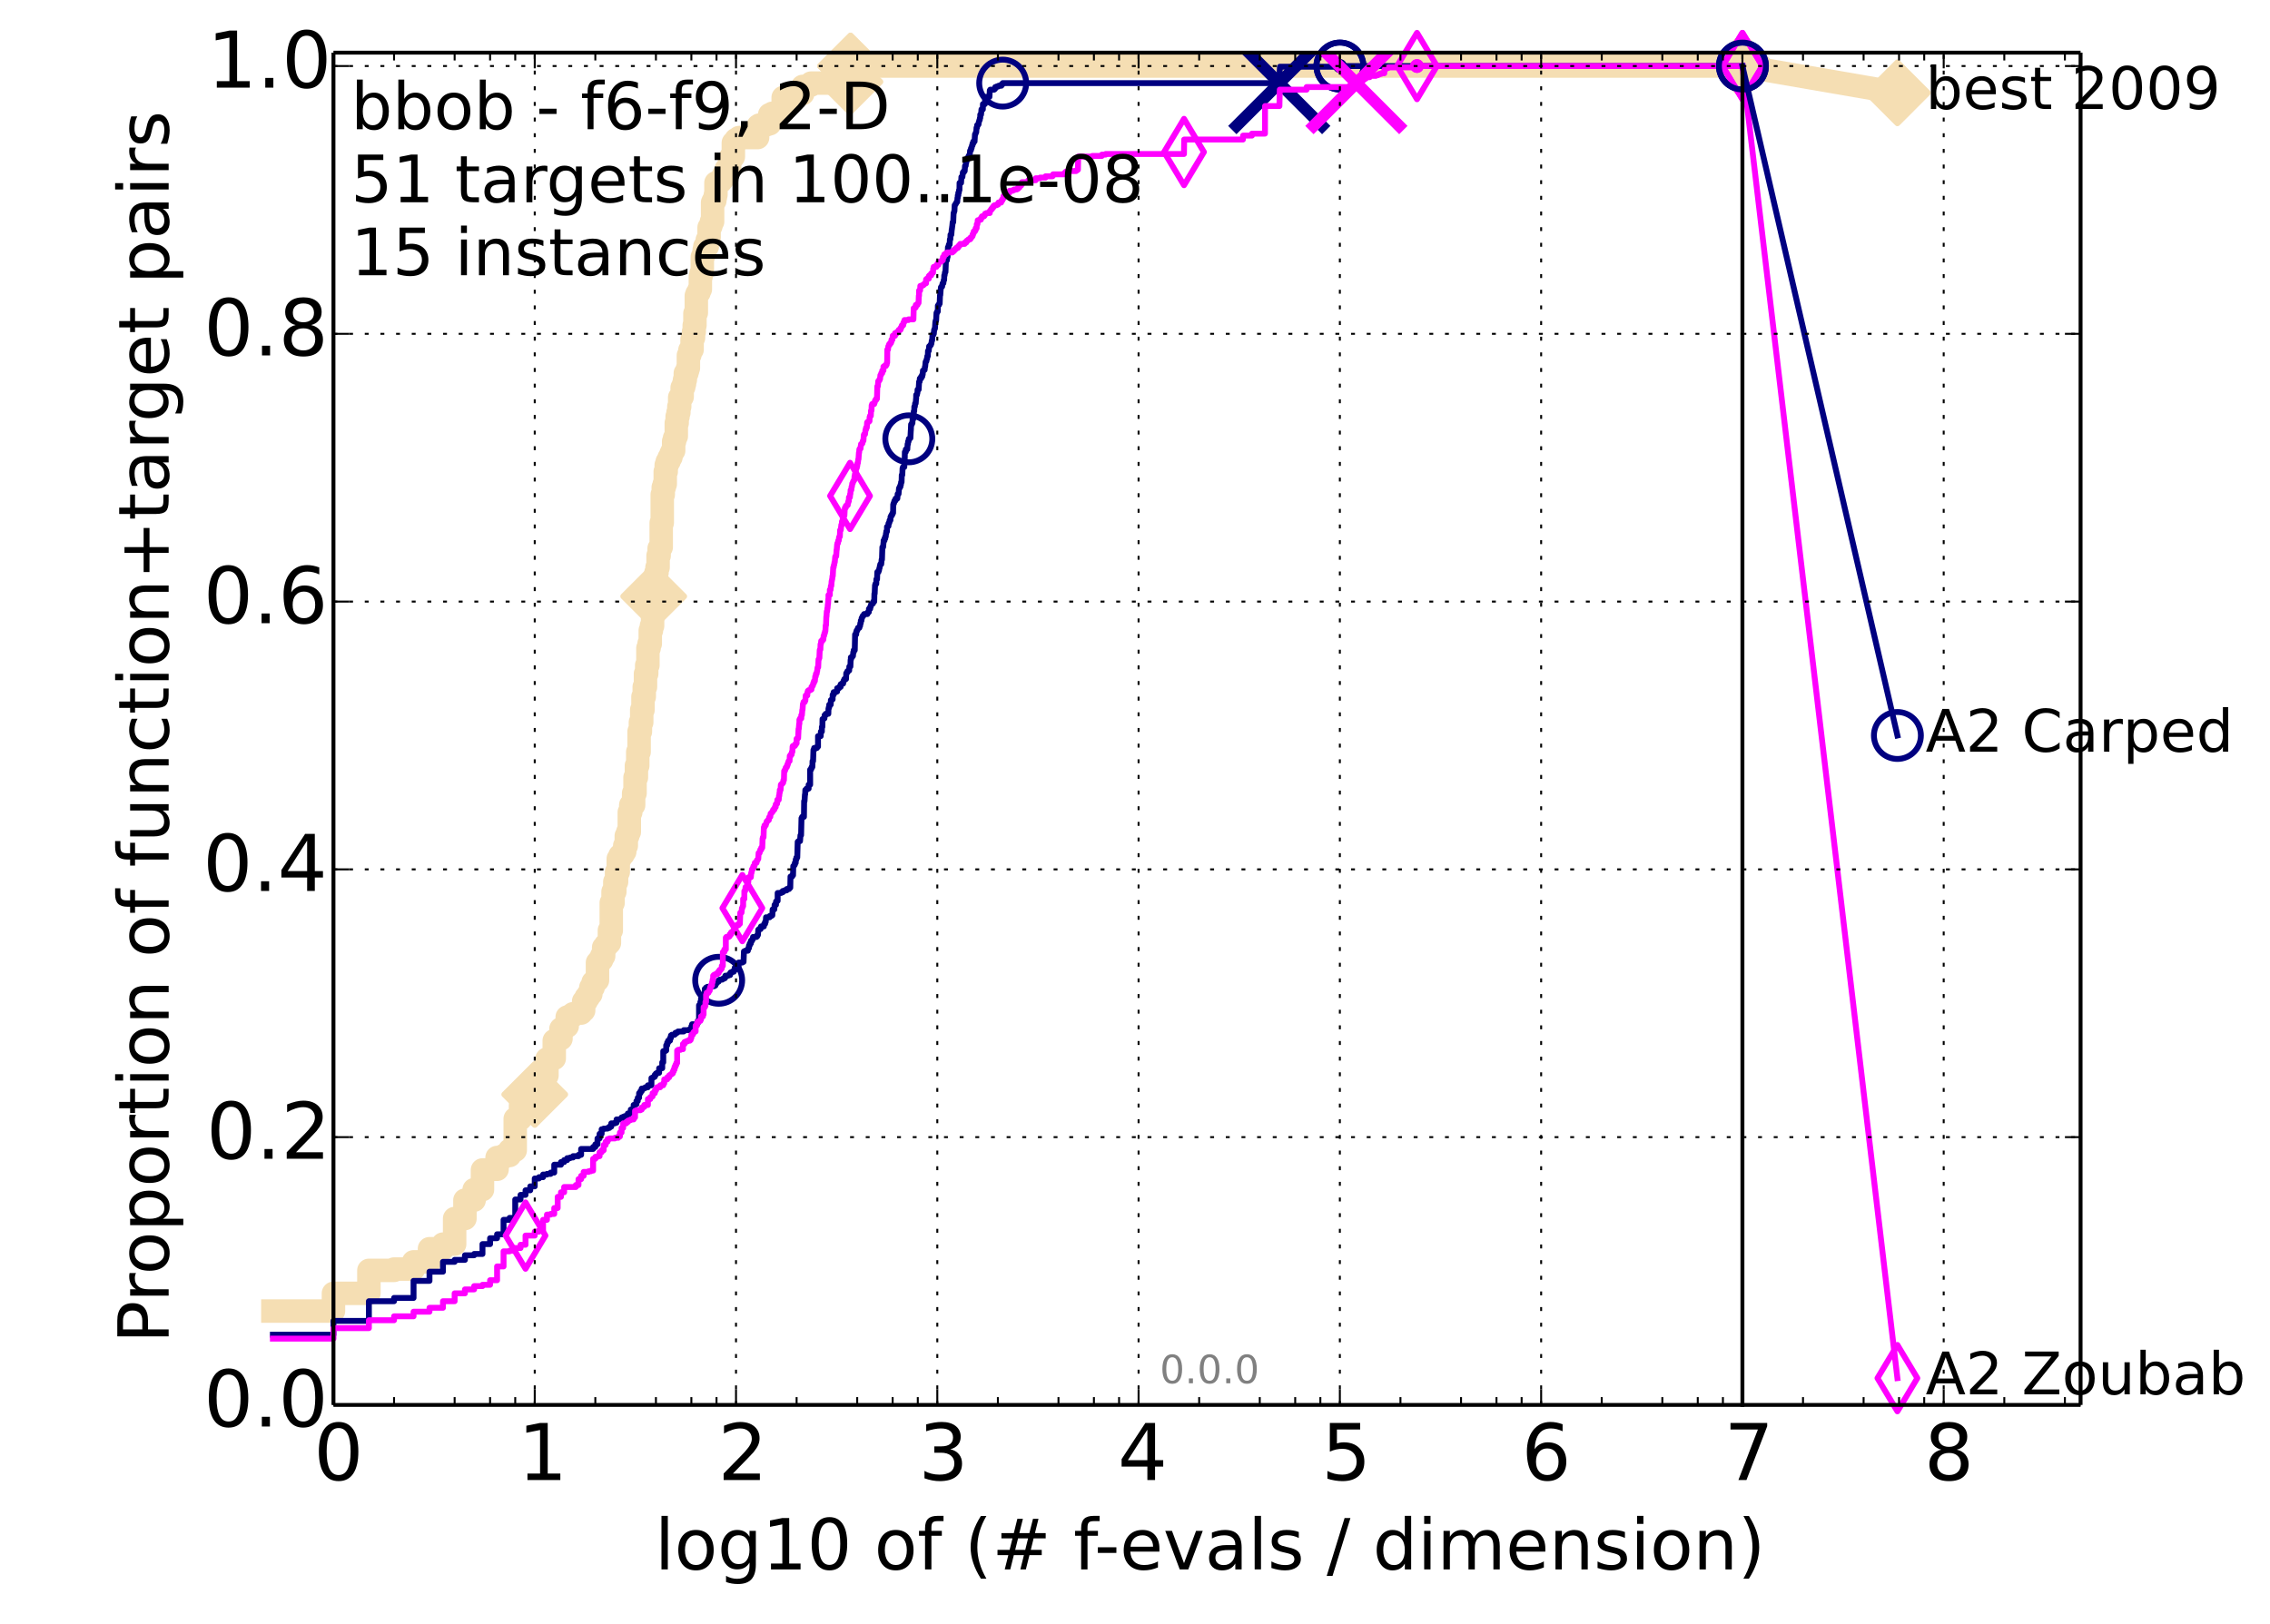 <?xml version="1.0" encoding="utf-8" standalone="no"?>
<!DOCTYPE svg PUBLIC "-//W3C//DTD SVG 1.1//EN"
  "http://www.w3.org/Graphics/SVG/1.1/DTD/svg11.dtd">
<!-- Created with matplotlib (http://matplotlib.org/) -->
<svg height="415pt" version="1.1" viewBox="0 0 580 415" width="580pt" xmlns="http://www.w3.org/2000/svg" xmlns:xlink="http://www.w3.org/1999/xlink">
 <defs>
  <style type="text/css">
*{stroke-linecap:butt;stroke-linejoin:round;}
  </style>
 </defs>
 <g id="figure_1">
  <g id="patch_1">
   <path d="
M0 415.456
L580.148 415.456
L580.148 0
L0 0
z
" style="fill:#ffffff;"/>
  </g>
  <g id="axes_1">
   <g id="patch_2">
    <path d="
M85.2 359.056
L531.6 359.056
L531.6 13.456
L85.2 13.456
z
" style="fill:#ffffff;"/>
   </g>
   <g id="line2d_1">
    <path d="
M69.719 335.07
L85.2 335.07
L85.2 330.541
L94.256 330.541
L94.256 324.671
L100.682 324.671
L100.682 324.335
L105.665 324.335
L105.665 322.49
L109.738 322.49
L109.738 319.136
L113.181 319.136
L113.181 317.961
L116.163 317.961
L116.163 311.42
L118.794 311.42
L118.794 306.723
L121.147 306.723
L121.147 304.039
L123.276 304.039
L123.276 299.007
L125.219 299.007
L125.219 298.84
L127.007 298.84
L127.007 295.82
L128.662 295.82
L128.662 295.317
L130.203 295.317
L130.203 293.975
L131.645 293.975
L131.645 285.924
L132.999 285.924
L132.999 282.569
L134.275 282.569
L134.275 280.892
L135.483 280.892
L135.483 280.053
L136.629 280.053
L136.629 279.718
L137.718 279.718
L137.718 276.363
L138.757 276.363
L138.757 274.854
L139.75 274.854
L139.75 270.66
L140.701 270.66
L140.701 270.493
L141.613 270.493
L141.613 265.964
L142.489 265.964
L142.489 265.461
L143.331 265.461
L143.331 262.945
L144.144 262.945
L144.144 262.274
L144.927 262.274
L144.927 259.925
L145.685 259.925
L145.685 259.59
L146.417 259.59
L146.417 259.087
L147.126 259.087
L147.126 258.919
L148.48 258.919
L148.48 258.248
L149.128 258.248
L149.128 255.9
L149.757 255.9
L149.757 254.893
L150.369 254.893
L150.369 254.055
L150.964 254.055
L150.964 252.377
L151.545 252.377
L151.545 251.035
L152.11 251.035
L152.11 250.532
L152.662 250.532
L152.662 246.003
L153.2 246.003
L153.2 245.332
L153.725 245.332
L153.725 244.326
L154.239 244.326
L154.239 242.145
L154.741 242.145
L154.741 241.475
L155.232 241.475
L155.232 240.971
L155.712 240.971
L155.712 237.784
L156.182 237.784
L156.182 230.74
L156.643 230.74
L156.643 227.888
L157.094 227.888
L157.094 225.372
L157.536 225.372
L157.536 222.856
L157.97 222.856
L157.97 219.501
L158.396 219.501
L158.396 218.663
L158.813 218.663
L158.813 218.327
L159.223 218.327
L159.223 217.656
L159.625 217.656
L159.625 216.147
L160.021 216.147
L160.021 213.631
L160.409 213.631
L160.409 212.624
L160.791 212.624
L160.791 207.592
L161.166 207.592
L161.166 205.747
L161.899 205.747
L161.899 202.728
L162.256 202.728
L162.256 198.702
L162.608 198.702
L162.608 195.683
L162.954 195.683
L162.954 192.161
L163.295 192.161
L163.295 186.961
L163.631 186.961
L163.631 184.613
L163.962 184.613
L163.962 181.426
L164.288 181.426
L164.288 178.071
L164.609 178.071
L164.609 175.555
L164.926 175.555
L164.926 172.2
L165.238 172.2
L165.238 170.02
L165.546 170.02
L165.546 165.659
L165.85 165.659
L165.85 164.484
L166.15 164.484
L166.15 161.13
L166.446 161.13
L166.446 159.956
L166.738 159.956
L166.738 156.098
L167.026 156.098
L167.026 152.408
L167.592 152.408
L167.592 146.369
L167.869 146.369
L167.869 145.027
L168.143 145.027
L168.143 142.008
L168.414 142.008
L168.414 140.163
L168.681 140.163
L168.681 139.827
L168.946 139.827
L168.946 133.621
L169.207 133.621
L169.207 126.409
L169.465 126.409
L169.465 124.564
L169.72 124.564
L169.72 123.725
L169.973 123.725
L169.973 120.538
L170.222 120.538
L170.222 118.861
L170.469 118.861
L170.469 118.022
L170.713 118.022
L170.713 117.854
L170.955 117.854
L170.955 117.016
L171.194 117.016
L171.194 116.848
L171.43 116.848
L171.43 116.009
L171.664 116.009
L171.664 115.506
L171.895 115.506
L171.895 115.17
L172.124 115.17
L172.124 112.822
L172.351 112.822
L172.351 111.984
L172.576 111.984
L172.576 111.48
L172.798 111.48
L172.798 108.126
L173.018 108.126
L173.018 106.448
L173.236 106.448
L173.236 105.442
L173.452 105.442
L173.452 103.932
L173.665 103.932
L173.665 101.584
L174.087 101.584
L174.087 101.416
L174.295 101.416
L174.295 99.068
L174.5 99.068
L174.5 98.9
L174.704 98.9
L174.704 98.062
L174.906 98.062
L174.906 97.055
L175.107 97.055
L175.107 95.378
L175.502 95.378
L175.502 94.707
L175.697 94.707
L175.697 94.036
L175.891 94.036
L175.891 90.849
L176.082 90.849
L176.082 90.681
L176.272 90.681
L176.272 89.507
L176.461 89.507
L176.461 89.339
L176.833 89.339
L176.833 86.656
L177.017 86.656
L177.017 86.32
L177.199 86.32
L177.199 84.811
L177.38 84.811
L177.38 83.133
L177.56 83.133
L177.56 80.114
L177.738 80.114
L177.738 79.946
L177.914 79.946
L177.914 75.585
L178.089 75.585
L178.089 75.082
L178.263 75.082
L178.263 74.914
L178.436 74.914
L178.436 74.746
L178.607 74.746
L178.607 74.076
L178.777 74.076
L178.777 73.908
L178.945 73.908
L178.945 70.721
L179.112 70.721
L179.112 69.882
L179.278 69.882
L179.278 69.547
L179.443 69.547
L179.443 65.689
L179.607 65.689
L179.607 65.353
L179.769 65.353
L179.769 64.85
L179.931 64.85
L179.931 63.844
L180.091 63.844
L180.091 63.005
L180.72 63.005
L180.72 61.328
L180.875 61.328
L180.875 61.16
L181.028 61.16
L181.028 60.657
L181.18 60.657
L181.18 58.141
L181.482 58.141
L181.482 57.805
L181.632 57.805
L181.632 57.302
L181.78 57.302
L181.78 56.631
L182.074 56.631
L182.074 51.767
L182.22 51.767
L182.22 51.431
L182.508 51.431
L182.508 51.264
L182.65 51.264
L182.65 50.425
L182.792 50.425
L182.792 49.754
L182.933 49.754
L182.933 46.735
L183.351 46.735
L183.351 46.567
L183.895 46.567
L183.895 46.399
L184.163 46.399
L184.163 46.064
L184.427 46.064
L184.427 45.896
L184.558 45.896
L184.558 45.393
L184.947 45.393
L184.947 44.554
L185.329 44.554
L185.329 43.883
L185.579 43.883
L185.579 43.212
L185.828 43.212
L185.828 43.045
L186.195 43.045
L186.195 42.877
L186.436 42.877
L186.436 40.864
L186.675 40.864
L186.675 40.193
L187.261 40.193
L187.261 40.026
L187.377 40.026
L187.377 36.503
L187.833 36.503
L187.833 36
L188.057 36
L188.057 35.664
L188.826 35.664
L188.826 35.161
L193.571 35.161
L193.571 32.645
L193.745 32.645
L193.745 32.142
L194.003 32.142
L194.003 31.974
L195.652 31.974
L195.652 31.806
L196.124 31.806
L196.124 31.639
L196.662 31.639
L196.662 29.291
L197.336 29.291
L197.336 28.955
L199.106 28.955
L199.106 28.787
L199.711 28.787
L199.711 28.619
L199.909 28.619
L199.909 28.284
L200.105 28.284
L200.105 24.929
L201.061 24.929
L201.061 24.762
L202.157 24.762
L202.157 24.426
L202.275 24.426
L202.275 23.923
L205.102 23.923
L205.102 22.078
L206.416 22.078
L206.416 21.91
L206.612 21.91
L206.612 21.742
L207.235 21.742
L207.235 21.239
L217.006 21.239
L217.006 20.904
L217.158 20.904
L217.158 18.052
L217.309 18.052
L217.309 16.878
L445.2 16.878
L445.2 16.878" style="fill:none;stroke:#f5deb3;stroke-linecap:square;stroke-width:6;"/>
   </g>
   <g id="line2d_2"/>
   <g id="line2d_3">
    <path d="
M445.2 16.878
L484.8 23.722" style="fill:none;stroke:#f5deb3;stroke-linecap:square;stroke-width:6;"/>
    <defs>
     <path d="
M-6.10623e-16 7.778
L7.778 0
L1.16573e-15 -7.778
L-7.778 -1.77636e-15
z
" id="m2c936259e7" style="stroke:#f5deb3;stroke-linejoin:miter;stroke-width:1.5;"/>
    </defs>
    <g>
     <use style="fill:#f5deb3;stroke:#f5deb3;stroke-linejoin:miter;stroke-width:1.5;" x="445.2" xlink:href="#m2c936259e7" y="16.878"/>
     <use style="fill:#f5deb3;stroke:#f5deb3;stroke-linejoin:miter;stroke-width:1.5;" x="484.8" xlink:href="#m2c936259e7" y="23.722"/>
    </g>
   </g>
   <g id="line2d_4">
    <defs>
     <path d="
M0 1.5
C0.398 1.5 0.779 1.342 1.061 1.061
C1.342 0.779 1.5 0.398 1.5 0
C1.5 -0.398 1.342 -0.779 1.061 -1.061
C0.779 -1.342 0.398 -1.5 0 -1.5
C-0.398 -1.5 -0.779 -1.342 -1.061 -1.061
C-1.342 -0.779 -1.5 -0.398 -1.5 0
C-1.5 0.398 -1.342 0.779 -1.061 1.061
C-0.779 1.342 -0.398 1.5 0 1.5
z
" id="m68ae1779e3" style="stroke:#f5deb3;stroke-width:0.5;"/>
    </defs>
    <g>
     <use style="fill:#f5deb3;stroke:#f5deb3;stroke-width:0.5;" x="217.309" xlink:href="#m68ae1779e3" y="16.878"/>
     <use style="fill:#f5deb3;stroke:#f5deb3;stroke-width:0.5;" x="217.309" xlink:href="#m68ae1779e3" y="16.878"/>
    </g>
   </g>
   <g id="line2d_5">
    <g>
     <use style="fill:#f5deb3;stroke:#f5deb3;stroke-linejoin:miter;stroke-width:1.5;" x="136.629" xlink:href="#m2c936259e7" y="279.718"/>
     <use style="fill:#f5deb3;stroke:#f5deb3;stroke-linejoin:miter;stroke-width:1.5;" x="167.026" xlink:href="#m2c936259e7" y="152.408"/>
     <use style="fill:#f5deb3;stroke:#f5deb3;stroke-linejoin:miter;stroke-width:1.5;" x="217.158" xlink:href="#m2c936259e7" y="20.904"/>
     <use style="fill:#f5deb3;stroke:#f5deb3;stroke-linejoin:miter;stroke-width:1.5;" x="217.309" xlink:href="#m2c936259e7" y="16.878"/>
     <use style="fill:#f5deb3;stroke:#f5deb3;stroke-linejoin:miter;stroke-width:1.5;" x="217.309" xlink:href="#m2c936259e7" y="16.878"/>
     <use style="fill:#f5deb3;stroke:#f5deb3;stroke-linejoin:miter;stroke-width:1.5;" x="445.2" xlink:href="#m2c936259e7" y="16.878"/>
    </g>
   </g>
   <g id="line2d_6">
    <defs>
     <path d="
M0 1.5
C0.398 1.5 0.779 1.342 1.061 1.061
C1.342 0.779 1.5 0.398 1.5 0
C1.5 -0.398 1.342 -0.779 1.061 -1.061
C0.779 -1.342 0.398 -1.5 0 -1.5
C-0.398 -1.5 -0.779 -1.342 -1.061 -1.061
C-1.342 -0.779 -1.5 -0.398 -1.5 0
C-1.5 0.398 -1.342 0.779 -1.061 1.061
C-0.779 1.342 -0.398 1.5 0 1.5
z
" id="ma8fc8663ec" style="stroke:#000080;stroke-width:0.5;"/>
    </defs>
    <g>
     <use style="fill:#000080;stroke:#000080;stroke-width:0.5;" x="342.358" xlink:href="#ma8fc8663ec" y="16.878"/>
     <use style="fill:#000080;stroke:#000080;stroke-width:0.5;" x="342.358" xlink:href="#ma8fc8663ec" y="16.878"/>
    </g>
   </g>
   <g id="line2d_7">
    <path d="
M69.719 341.109
L85.2 341.109
L85.2 337.586
L94.256 337.586
L94.256 332.554
L100.682 332.554
L100.682 331.716
L105.665 331.716
L105.665 327.355
L109.738 327.355
L109.738 325.006
L113.181 325.006
L113.181 322.49
L116.163 322.49
L116.163 321.987
L118.794 321.987
L118.794 320.813
L121.147 320.813
L121.147 320.477
L123.276 320.477
L123.276 317.961
L125.219 317.961
L125.219 316.452
L127.007 316.452
L127.007 315.445
L128.662 315.445
L128.662 311.755
L130.203 311.755
L130.203 311.252
L131.645 311.252
L131.645 306.555
L132.999 306.555
L132.999 305.381
L134.275 305.381
L134.275 304.207
L135.483 304.207
L135.483 303.201
L136.629 303.201
L136.629 301.188
L137.718 301.188
L137.718 300.852
L138.757 300.852
L138.757 300.182
L139.75 300.182
L139.75 300.014
L140.701 300.014
L140.701 299.678
L141.613 299.678
L141.613 297.666
L143.331 297.666
L143.331 296.995
L144.144 296.995
L144.144 296.491
L144.927 296.491
L144.927 295.988
L145.685 295.988
L145.685 295.82
L146.417 295.82
L146.417 295.485
L147.813 295.485
L147.813 295.15
L148.48 295.15
L148.48 293.64
L151.545 293.64
L151.545 293.137
L152.11 293.137
L152.11 292.466
L152.662 292.466
L152.662 290.956
L153.2 290.956
L153.2 289.782
L153.725 289.782
L153.725 288.608
L154.239 288.608
L154.239 288.44
L155.232 288.44
L155.232 288.272
L155.712 288.272
L155.712 287.937
L156.182 287.937
L156.182 287.098
L157.094 287.098
L157.094 286.931
L157.536 286.931
L157.536 286.092
L158.813 286.092
L158.813 285.589
L159.223 285.589
L159.223 285.421
L159.625 285.421
L159.625 285.253
L160.409 285.253
L160.409 284.582
L161.166 284.582
L161.166 283.576
L161.899 283.576
L161.899 282.402
L162.256 282.402
L162.256 282.234
L162.608 282.234
L162.608 281.395
L162.954 281.395
L162.954 280.557
L163.295 280.557
L163.295 279.382
L163.631 279.382
L163.631 278.879
L163.962 278.879
L163.962 278.208
L164.609 278.208
L164.609 278.041
L164.926 278.041
L164.926 277.873
L165.546 277.873
L165.546 277.37
L166.446 277.37
L166.446 275.525
L166.738 275.525
L166.738 275.357
L167.026 275.357
L167.026 275.189
L167.311 275.189
L167.311 274.686
L167.592 274.686
L167.592 274.35
L167.869 274.35
L167.869 274.183
L168.414 274.183
L168.414 273.009
L169.207 273.009
L169.207 271.499
L169.465 271.499
L169.465 268.647
L169.973 268.647
L169.973 268.48
L170.222 268.48
L170.222 267.138
L170.469 267.138
L170.469 266.467
L170.713 266.467
L170.713 265.964
L171.194 265.964
L171.194 265.293
L171.43 265.293
L171.43 264.622
L171.664 264.622
L171.664 264.454
L172.351 264.454
L172.351 264.286
L172.576 264.286
L172.576 263.951
L173.018 263.951
L173.018 263.783
L173.236 263.783
L173.236 263.615
L174.704 263.615
L174.704 263.28
L176.082 263.28
L176.082 263.112
L176.461 263.112
L176.461 262.945
L176.648 262.945
L176.648 262.274
L176.833 262.274
L176.833 261.77
L178.089 261.77
L178.089 261.603
L178.263 261.603
L178.263 260.932
L178.607 260.932
L178.607 256.906
L178.945 256.906
L178.945 256.067
L179.112 256.067
L179.112 255.229
L179.607 255.229
L179.607 255.061
L179.769 255.061
L179.769 254.39
L180.091 254.39
L180.091 252.713
L180.408 252.713
L180.408 252.377
L180.72 252.377
L180.72 252.21
L181.482 252.21
L181.482 252.042
L182.508 252.042
L182.508 251.874
L182.792 251.874
L182.792 251.371
L183.073 251.371
L183.073 251.203
L183.212 251.203
L183.212 250.868
L183.625 250.868
L183.625 250.532
L183.895 250.532
L183.895 250.364
L184.558 250.364
L184.558 250.197
L184.818 250.197
L184.818 250.029
L185.202 250.029
L185.202 249.861
L185.329 249.861
L185.329 249.358
L186.073 249.358
L186.073 249.19
L186.556 249.19
L186.556 248.687
L186.675 248.687
L186.675 248.519
L187.029 248.519
L187.029 248.352
L187.492 248.352
L187.492 248.016
L187.72 248.016
L187.72 247.345
L188.279 247.345
L188.279 247.01
L188.717 247.01
L188.717 246.003
L189.672 246.003
L189.672 245.836
L189.982 245.836
L190.084 243.152
L190.388 243.152
L190.388 242.984
L191.081 242.984
L191.179 242.313
L191.372 242.313
L191.372 241.642
L191.564 241.642
L191.564 241.139
L191.848 241.139
L191.848 240.468
L192.129 240.468
L192.129 240.133
L192.315 240.133
L192.407 239.462
L193.308 239.462
L193.308 239.294
L193.483 239.294
L193.483 238.958
L193.658 238.958
L193.745 237.617
L193.917 237.617
L193.917 237.449
L194.343 237.449
L194.427 236.778
L195.17 236.778
L195.251 236.107
L195.492 236.107
L195.492 235.604
L195.652 235.604
L195.731 234.43
L196.662 234.43
L196.662 234.094
L197.113 234.094
L197.113 233.926
L197.336 233.926
L197.409 232.417
L197.846 232.417
L197.918 231.243
L198.274 231.243
L198.274 230.404
L198.415 230.404
L198.415 230.236
L198.694 230.236
L198.694 228.223
L199.578 228.223
L199.578 228.056
L199.974 228.056
L199.974 227.72
L200.428 227.72
L200.428 227.553
L200.999 227.553
L200.999 227.217
L201.616 227.217
L201.616 226.882
L201.918 226.882
L201.978 224.03
L202.393 224.03
L202.393 223.695
L202.627 223.695
L202.685 221.346
L202.858 221.346
L202.858 221.179
L202.973 221.179
L202.973 221.011
L203.087 221.011
L203.087 220.508
L203.314 220.508
L203.314 219.669
L203.483 219.669
L203.483 219.166
L203.706 219.166
L203.816 215.14
L203.981 215.14
L203.981 214.972
L204.415 214.972
L204.522 213.463
L204.682 213.463
L204.787 209.102
L204.945 209.102
L204.945 208.766
L205.412 208.766
L205.463 204.741
L205.566 204.741
L205.667 203.063
L205.718 203.063
L205.769 201.889
L206.07 201.889
L206.07 201.554
L206.612 201.554
L206.612 200.547
L206.998 200.547
L206.998 196.689
L207.235 196.689
L207.235 196.354
L207.377 196.354
L207.377 196.018
L207.564 196.018
L207.611 194.509
L207.75 194.509
L207.842 191.657
L208.026 191.657
L208.026 191.154
L208.745 191.154
L208.745 190.819
L209.009 190.819
L209.009 188.135
L209.697 188.135
L209.74 186.961
L209.992 186.961
L209.992 185.787
L210.117 185.787
L210.159 183.774
L210.406 183.774
L210.406 183.606
L210.651 183.606
L210.692 182.767
L210.974 182.767
L210.974 182.432
L211.644 182.432
L211.683 181.09
L211.76 181.09
L211.76 180.755
L211.876 180.755
L211.876 180.084
L212.257 180.084
L212.295 178.91
L212.483 178.91
L212.483 178.742
L212.743 178.742
L212.743 177.568
L213.001 177.568
L213.001 176.897
L213.578 176.897
L213.578 176.729
L213.896 176.729
L213.896 175.89
L214.383 175.89
L214.417 175.555
L214.791 175.555
L214.791 174.884
L215.026 174.884
L215.026 174.716
L215.423 174.716
L215.521 174.045
L215.587 174.045
L215.587 173.878
L215.749 173.878
L215.749 173.542
L216.165 173.542
L216.228 172.032
L216.386 172.032
L216.386 171.865
L216.511 171.865
L216.511 171.529
L216.76 171.529
L216.76 171.362
L216.975 171.362
L217.006 170.355
L217.279 170.355
L217.339 168.678
L217.399 168.678
L217.399 168.007
L217.698 168.007
L217.786 167.671
L217.933 167.671
L218.021 166.665
L218.138 166.665
L218.138 166.162
L218.397 166.162
L218.483 162.136
L218.768 162.136
L218.768 161.465
L218.88 161.465
L218.88 161.13
L219.048 161.13
L219.104 160.794
L219.187 160.794
L219.215 160.459
L219.572 160.459
L219.68 159.956
L219.762 159.956
L219.816 159.285
L219.923 159.285
L219.95 158.614
L220.11 158.614
L220.163 157.943
L220.269 157.943
L220.348 157.607
L220.401 157.607
L220.401 157.44
L220.557 157.44
L220.557 157.272
L220.713 157.272
L220.791 156.936
L221.626 156.936
L221.626 156.601
L221.75 156.601
L221.75 156.433
L221.996 156.433
L222.02 155.594
L222.335 155.594
L222.335 155.091
L222.479 155.091
L222.575 154.42
L222.788 154.42
L222.788 154.253
L223.046 154.253
L223.116 153.749
L223.37 153.749
L223.416 151.737
L223.484 151.737
L223.576 149.556
L223.667 149.556
L223.667 149.221
L223.892 149.221
L223.915 148.046
L224.093 148.046
L224.16 146.201
L224.446 146.201
L224.446 145.866
L224.577 145.866
L224.686 145.195
L224.729 145.195
L224.837 144.524
L224.859 144.524
L224.923 144.189
L225.158 144.189
L225.263 143.014
L225.348 143.014
L225.453 139.827
L225.64 139.827
L225.744 138.653
L225.764 138.653
L225.764 138.15
L225.99 138.15
L225.99 137.647
L226.174 137.647
L226.174 137.144
L226.315 137.144
L226.375 136.305
L226.455 136.305
L226.455 135.802
L226.635 135.802
L226.635 134.628
L226.833 134.628
L226.833 134.46
L227.009 134.46
L227.009 133.789
L227.165 133.789
L227.165 133.454
L227.281 133.454
L227.3 132.95
L227.511 132.95
L227.53 132.112
L227.625 132.112
L227.682 131.776
L227.871 131.776
L227.871 131.441
L228.039 131.441
L228.039 131.105
L228.188 131.105
L228.225 128.925
L228.317 128.925
L228.317 128.589
L228.446 128.589
L228.5 128.086
L228.573 128.086
L228.573 127.918
L228.827 127.918
L228.827 127.415
L229.272 127.415
L229.36 126.241
L229.588 126.241
L229.692 124.899
L229.726 124.899
L229.726 124.731
L229.881 124.731
L229.881 124.396
L230.069 124.396
L230.086 123.893
L230.188 123.893
L230.239 123.222
L230.357 123.222
L230.407 121.377
L230.541 121.377
L230.608 119.699
L230.707 119.699
L230.707 119.364
L231.052 119.364
L231.149 117.183
L231.166 117.183
L231.198 115.506
L231.439 115.506
L231.439 114.835
L231.82 114.835
L231.899 113.493
L231.993 113.493
L232.024 112.822
L232.149 112.822
L232.21 112.151
L232.441 112.151
L232.441 111.984
L232.609 111.984
L232.715 109.971
L232.73 109.971
L232.791 108.461
L232.986 108.461
L232.986 108.126
L233.135 108.126
L233.164 107.119
L233.341 107.119
L233.341 106.784
L233.473 106.784
L233.473 105.106
L233.59 105.106
L233.619 103.932
L233.749 103.932
L233.821 103.094
L233.965 103.094
L234.051 101.919
L234.079 101.919
L234.093 100.913
L234.291 100.913
L234.376 100.41
L234.404 100.41
L234.446 99.571
L234.724 99.571
L234.834 97.558
L234.971 97.558
L235.026 96.72
L235.364 96.72
L235.364 96.216
L235.645 96.216
L235.645 95.713
L235.764 95.713
L235.816 94.707
L236.039 94.707
L236.039 94.539
L236.247 94.539
L236.337 93.701
L236.388 93.701
L236.491 92.526
L236.542 92.526
L236.542 92.359
L236.694 92.359
L236.795 91.688
L236.883 91.688
L236.933 91.017
L237.07 91.017
L237.108 89.675
L237.306 89.675
L237.404 88.501
L237.599 88.501
L237.599 88.333
L237.72 88.333
L237.72 88.165
L237.853 88.165
L237.913 87.83
L237.973 87.83
L238.08 86.991
L238.175 86.991
L238.246 85.649
L238.434 85.649
L238.434 85.314
L238.597 85.314
L238.678 84.307
L238.736 84.307
L238.805 83.972
L238.886 83.972
L238.989 82.294
L239.057 82.294
L239.057 81.959
L239.182 81.959
L239.284 79.946
L239.441 79.946
L239.441 79.611
L239.619 79.611
L239.63 78.101
L239.752 78.101
L239.752 77.933
L239.928 77.933
L239.95 77.598
L240.092 77.598
L240.178 75.417
L240.243 75.417
L240.351 73.908
L240.372 73.908
L240.415 73.405
L240.522 73.405
L240.522 73.237
L240.724 73.237
L240.798 72.566
L240.84 72.566
L240.84 72.398
L241.028 72.398
L241.132 71.559
L241.236 71.559
L241.267 70.385
L241.349 70.385
L241.451 69.547
L241.574 69.547
L241.675 67.031
L241.685 67.031
L241.756 66.528
L241.947 66.528
L242.027 65.689
L242.116 65.689
L242.206 63.173
L242.353 63.173
L242.432 62.502
L242.636 62.502
L242.704 61.16
L242.82 61.16
L242.858 59.986
L243.069 59.986
L243.173 58.644
L243.201 58.644
L243.305 57.805
L243.315 57.805
L243.408 56.799
L243.549 56.799
L243.651 54.451
L243.706 54.451
L243.808 53.947
L243.863 53.947
L243.927 52.438
L244.037 52.438
L244.137 52.102
L244.245 52.102
L244.344 51.767
L244.416 51.767
L244.416 51.599
L244.577 51.599
L244.639 50.593
L244.701 50.593
L244.727 49.922
L244.859 49.922
L244.859 49.251
L244.991 49.251
L245.043 48.58
L245.147 48.58
L245.173 46.735
L245.559 46.735
L245.644 45.225
L245.906 45.225
L246.014 44.051
L246.263 44.051
L246.263 43.716
L246.484 43.716
L246.574 42.374
L246.736 42.374
L246.825 41.535
L246.897 41.535
L246.913 40.864
L247.168 40.864
L247.176 40.361
L247.404 40.361
L247.482 39.858
L247.677 39.858
L247.677 39.522
L247.8 39.522
L247.862 38.516
L247.953 38.516
L247.953 38.348
L248.106 38.348
L248.106 37.845
L248.257 37.845
L248.347 37.174
L248.482 37.174
L248.482 36.671
L248.675 36.671
L248.675 36.168
L249.006 36.168
L249.115 34.322
L249.224 34.322
L249.332 33.819
L249.432 33.819
L249.511 32.645
L249.632 32.645
L249.667 31.974
L249.885 31.974
L249.885 31.806
L250.018 31.806
L250.095 31.136
L250.143 31.136
L250.254 30.632
L250.343 30.632
L250.378 30.129
L250.46 30.129
L250.46 29.291
L250.664 29.291
L250.772 27.949
L251.126 27.949
L251.139 26.607
L251.65 26.607
L251.676 25.768
L251.818 25.768
L251.818 24.762
L252.806 24.762
L252.904 23.084
L253.014 23.084
L253.014 22.917
L254.009 22.917
L254.009 22.749
L254.229 22.749
L254.293 22.246
L254.709 22.246
L254.709 22.078
L255.151 22.078
L255.151 21.91
L255.87 21.91
L255.87 21.575
L256.137 21.575
L256.195 21.239
L326.878 21.239
L326.98 17.884
L326.99 17.884
L327.035 17.046
L342.358 17.046
L342.358 16.878
L445.2 16.878
L445.2 16.878" style="fill:none;stroke:#000080;stroke-linecap:square;stroke-width:1.5;"/>
   </g>
   <g id="line2d_8">
    <defs>
     <path d="
M0 6
C1.591 6 3.117 5.368 4.243 4.243
C5.368 3.117 6 1.591 6 0
C6 -1.591 5.368 -3.117 4.243 -4.243
C3.117 -5.368 1.591 -6 0 -6
C-1.591 -6 -3.117 -5.368 -4.243 -4.243
C-5.368 -3.117 -6 -1.591 -6 0
C-6 1.591 -5.368 3.117 -4.243 4.243
C-3.117 5.368 -1.591 6 0 6
z
" id="mae466deef1" style="stroke:#000080;stroke-width:1.5;"/>
    </defs>
    <g>
     <use style="fill:none;stroke:#000080;stroke-width:1.5;" x="183.625" xlink:href="#mae466deef1" y="250.532"/>
     <use style="fill:none;stroke:#000080;stroke-width:1.5;" x="232.21" xlink:href="#mae466deef1" y="112.151"/>
     <use style="fill:none;stroke:#000080;stroke-width:1.5;" x="256.195" xlink:href="#mae466deef1" y="21.239"/>
     <use style="fill:none;stroke:#000080;stroke-width:1.5;" x="342.358" xlink:href="#mae466deef1" y="16.878"/>
     <use style="fill:none;stroke:#000080;stroke-width:1.5;" x="342.358" xlink:href="#mae466deef1" y="16.878"/>
     <use style="fill:none;stroke:#000080;stroke-width:1.5;" x="445.2" xlink:href="#mae466deef1" y="16.878"/>
    </g>
   </g>
   <g id="line2d_9"/>
   <g id="line2d_10">
    <path clip-path="url(#p54ce849065)" d="
M326.862 21.239" style="fill:none;stroke:#000080;stroke-linecap:square;"/>
    <defs>
     <path d="
M-12 12
L12 -12
M-12 -12
L12 12" id="me286a5a777" style="stroke:#000080;stroke-width:3;"/>
    </defs>
    <g clip-path="url(#p54ce849065)">
     <use style="fill:#000080;stroke:#000080;stroke-width:3;" x="326.862" xlink:href="#me286a5a777" y="21.239"/>
    </g>
   </g>
   <g id="line2d_11">
    <defs>
     <path d="
M0 1.5
C0.398 1.5 0.779 1.342 1.061 1.061
C1.342 0.779 1.5 0.398 1.5 0
C1.5 -0.398 1.342 -0.779 1.061 -1.061
C0.779 -1.342 0.398 -1.5 0 -1.5
C-0.398 -1.5 -0.779 -1.342 -1.061 -1.061
C-1.342 -0.779 -1.5 -0.398 -1.5 0
C-1.5 0.398 -1.342 0.779 -1.061 1.061
C-0.779 1.342 -0.398 1.5 0 1.5
z
" id="m62d5190e8e" style="stroke:#ff00ff;stroke-width:0.5;"/>
    </defs>
    <g>
     <use style="fill:#ff00ff;stroke:#ff00ff;stroke-width:0.5;" x="362.054" xlink:href="#m62d5190e8e" y="16.878"/>
     <use style="fill:#ff00ff;stroke:#ff00ff;stroke-width:0.5;" x="362.054" xlink:href="#m62d5190e8e" y="16.878"/>
    </g>
   </g>
   <g id="line2d_12">
    <path d="
M69.719 342.115
L85.2 342.115
L85.2 339.431
L94.256 339.431
L94.256 337.419
L100.682 337.419
L100.682 336.412
L105.665 336.412
L105.665 335.238
L109.738 335.238
L109.738 334.232
L113.181 334.232
L113.181 332.554
L116.163 332.554
L116.163 330.541
L118.794 330.541
L118.794 329.535
L121.147 329.535
L121.147 328.696
L123.276 328.696
L123.276 328.361
L125.219 328.361
L125.219 327.187
L127.007 327.187
L127.007 323.664
L128.662 323.664
L128.662 319.806
L130.203 319.806
L130.203 319.639
L131.645 319.639
L131.645 318.968
L132.999 318.968
L132.999 318.129
L134.275 318.129
L134.275 315.781
L136.629 315.781
L136.629 314.774
L137.718 314.774
L137.718 314.439
L138.757 314.439
L138.757 311.755
L139.75 311.755
L139.75 310.413
L140.701 310.413
L140.701 310.246
L141.613 310.246
L141.613 308.736
L142.489 308.736
L142.489 305.885
L143.331 305.885
L143.331 304.71
L144.144 304.71
L144.144 303.369
L147.126 303.369
L147.126 302.865
L147.813 302.865
L147.813 301.356
L148.48 301.356
L148.48 300.517
L149.128 300.517
L149.128 299.511
L150.369 299.511
L150.369 299.343
L150.964 299.343
L150.964 299.175
L151.545 299.175
L151.545 296.156
L152.11 296.156
L152.11 295.653
L152.662 295.653
L152.662 295.485
L153.2 295.485
L153.2 294.479
L153.725 294.479
L153.725 293.975
L154.239 293.975
L154.239 292.634
L154.741 292.634
L154.741 291.795
L155.232 291.795
L155.232 291.124
L155.712 291.124
L155.712 290.956
L157.094 290.956
L157.094 290.788
L157.97 290.788
L157.97 290.453
L158.396 290.453
L158.396 289.447
L158.813 289.447
L158.813 288.272
L159.223 288.272
L159.223 287.098
L160.021 287.098
L160.021 286.763
L160.409 286.763
L160.409 286.427
L160.791 286.427
L160.791 286.26
L161.166 286.26
L161.166 286.092
L161.899 286.092
L161.899 285.589
L162.256 285.589
L162.256 283.911
L162.608 283.911
L162.608 283.744
L163.631 283.744
L163.631 283.576
L163.962 283.576
L163.962 283.073
L164.288 283.073
L164.288 282.905
L164.609 282.905
L164.609 282.402
L165.546 282.402
L165.546 280.892
L166.15 280.892
L166.15 280.389
L166.446 280.389
L166.446 280.221
L166.738 280.221
L166.738 279.382
L167.311 279.382
L167.311 278.712
L167.592 278.712
L167.592 278.208
L167.869 278.208
L167.869 277.873
L168.681 277.873
L168.681 277.37
L169.465 277.37
L169.465 276.866
L169.72 276.866
L169.72 275.86
L170.469 275.86
L170.469 275.357
L170.955 275.357
L170.955 274.854
L171.194 274.854
L171.194 274.686
L171.43 274.686
L171.43 274.518
L171.664 274.518
L171.664 274.35
L171.895 274.35
L171.895 273.847
L172.124 273.847
L172.124 273.344
L172.351 273.344
L172.351 272.673
L172.576 272.673
L172.576 272.17
L172.798 272.17
L172.798 271.667
L173.018 271.667
L173.018 268.48
L173.236 268.48
L173.236 268.312
L173.877 268.312
L173.877 268.144
L174.5 268.144
L174.5 266.802
L174.906 266.802
L174.906 266.299
L175.305 266.299
L175.305 266.131
L175.697 266.131
L175.697 265.964
L176.272 265.964
L176.272 265.796
L176.461 265.796
L176.461 265.293
L176.648 265.293
L176.648 264.454
L177.017 264.454
L177.017 264.119
L177.199 264.119
L177.199 263.783
L177.38 263.783
L177.38 263.615
L177.738 263.615
L177.738 262.106
L178.089 262.106
L178.089 261.435
L178.263 261.435
L178.263 261.099
L178.607 261.099
L178.607 260.932
L178.945 260.932
L178.945 260.596
L179.112 260.596
L179.112 259.758
L179.607 259.758
L179.607 259.254
L179.769 259.254
L179.769 257.409
L180.091 257.409
L180.091 257.074
L180.25 257.074
L180.25 256.067
L180.408 256.067
L180.408 254.222
L180.564 254.222
L180.564 253.719
L181.028 253.719
L181.028 253.384
L181.18 253.384
L181.18 253.216
L181.332 253.216
L181.332 252.713
L181.482 252.713
L181.482 252.21
L181.632 252.21
L181.632 251.874
L181.928 251.874
L181.928 251.035
L182.074 251.035
L182.074 250.364
L182.22 250.364
L182.22 249.358
L182.364 249.358
L182.364 249.19
L182.65 249.19
L182.65 249.023
L183.212 249.023
L183.212 248.687
L183.625 248.687
L183.625 248.184
L183.895 248.184
L183.895 247.848
L184.163 247.848
L184.163 247.681
L184.295 247.681
L184.295 247.513
L184.427 247.513
L184.427 246.842
L184.688 246.842
L184.688 243.32
L185.075 243.32
L185.075 242.649
L185.454 242.649
L185.454 239.629
L185.579 239.629
L185.579 239.462
L186.195 239.462
L186.195 239.294
L186.436 239.294
L186.436 238.791
L186.794 238.791
L186.794 238.288
L187.029 238.288
L187.029 238.12
L187.261 238.12
L187.261 237.952
L187.492 237.952
L187.492 237.784
L187.606 237.784
L187.606 237.113
L187.72 237.113
L187.72 236.946
L187.833 236.946
L187.833 236.778
L188.169 236.778
L188.169 236.442
L188.717 236.442
L188.717 236.107
L189.04 236.107
L189.147 233.256
L189.464 233.256
L189.568 232.081
L189.672 232.081
L189.776 231.578
L189.879 231.578
L189.879 229.733
L190.186 229.733
L190.186 227.72
L190.388 227.72
L190.488 226.714
L190.984 226.714
L191.081 225.54
L191.179 225.54
L191.276 224.198
L191.848 224.198
L191.942 223.024
L192.036 223.024
L192.129 222.185
L192.315 222.185
L192.315 221.85
L192.499 221.85
L192.499 221.346
L192.771 221.346
L192.862 220.508
L193.308 220.508
L193.396 219.837
L193.571 219.837
L193.658 219.501
L193.745 219.501
L193.831 217.992
L194.088 217.992
L194.173 217.488
L194.258 217.488
L194.258 217.153
L194.51 217.153
L194.51 216.65
L194.76 216.65
L194.843 214.302
L194.925 214.302
L194.925 213.966
L195.088 213.966
L195.17 211.45
L195.332 211.45
L195.332 210.947
L195.652 210.947
L195.731 210.444
L195.81 210.444
L195.889 209.94
L196.046 209.94
L196.046 209.773
L196.201 209.773
L196.201 209.605
L196.433 209.605
L196.51 208.934
L196.586 208.934
L196.586 208.766
L196.813 208.766
L196.889 207.928
L197.039 207.928
L197.039 207.76
L197.188 207.76
L197.188 207.592
L197.336 207.592
L197.409 207.257
L197.556 207.257
L197.556 206.921
L197.846 206.921
L197.846 206.586
L197.989 206.586
L197.989 206.25
L198.203 206.25
L198.203 205.579
L198.344 205.579
L198.344 205.412
L198.555 205.412
L198.624 204.405
L198.97 204.405
L199.038 203.399
L199.106 203.399
L199.174 202.56
L199.242 202.56
L199.242 201.889
L199.444 201.889
L199.511 200.547
L199.644 200.547
L199.644 200.38
L199.843 200.38
L199.843 200.212
L199.974 200.212
L199.974 200.044
L200.105 200.044
L200.17 199.373
L200.3 199.373
L200.364 197.025
L200.556 197.025
L200.556 196.689
L200.684 196.689
L200.747 196.186
L200.936 196.186
L200.936 196.018
L201.061 196.018
L201.061 195.683
L201.185 195.683
L201.185 195.348
L201.309 195.348
L201.371 194.844
L201.432 194.844
L201.494 194.509
L201.737 194.509
L201.797 193.167
L202.038 193.167
L202.038 192.832
L202.275 192.832
L202.334 192.161
L202.452 192.161
L202.51 190.819
L202.569 190.819
L202.569 190.651
L203.087 190.651
L203.087 190.483
L203.201 190.483
L203.201 190.148
L203.427 190.148
L203.427 189.98
L203.539 189.98
L203.539 188.806
L203.761 188.806
L203.761 188.638
L203.926 188.638
L204.036 186.29
L204.09 186.29
L204.199 184.948
L204.253 184.948
L204.253 183.942
L204.415 183.942
L204.415 183.606
L204.735 183.606
L204.735 182.767
L204.893 182.767
L204.998 181.426
L205.05 181.426
L205.154 179.916
L205.206 179.916
L205.309 179.413
L205.617 179.413
L205.617 179.077
L205.769 179.077
L205.87 177.735
L206.268 177.735
L206.318 176.897
L206.416 176.897
L206.416 176.561
L206.612 176.561
L206.612 176.394
L207.045 176.394
L207.045 176.226
L207.33 176.226
L207.33 175.555
L207.518 175.555
L207.564 175.219
L207.704 175.219
L207.796 174.548
L207.98 174.548
L207.98 174.045
L208.208 174.045
L208.298 172.871
L208.433 172.871
L208.478 172.2
L208.656 172.2
L208.745 171.529
L208.789 171.529
L208.877 170.691
L208.921 170.691
L208.921 170.523
L209.052 170.523
L209.139 168.51
L209.226 168.51
L209.313 168.175
L209.356 168.175
L209.442 166.162
L209.484 166.162
L209.484 165.994
L209.612 165.994
L209.655 164.652
L209.74 164.652
L209.824 163.813
L210.117 163.813
L210.117 163.478
L210.365 163.478
L210.447 162.472
L210.57 162.472
L210.651 161.801
L210.773 161.801
L210.813 161.297
L210.894 161.297
L210.974 159.788
L211.054 159.788
L211.133 157.607
L211.173 157.607
L211.252 156.265
L211.331 156.265
L211.41 155.427
L211.449 155.427
L211.527 154.42
L211.566 154.42
L211.644 153.078
L211.683 153.078
L211.683 152.072
L212.029 152.072
L212.029 150.73
L212.219 150.73
L212.295 149.724
L212.408 149.724
L212.483 148.55
L212.52 148.55
L212.595 148.046
L212.632 148.046
L212.706 147.208
L212.78 147.208
L212.891 145.027
L213.001 145.027
L213.074 144.356
L213.146 144.356
L213.219 143.685
L213.291 143.685
L213.399 142.343
L213.435 142.343
L213.435 142.176
L213.649 142.176
L213.755 140.498
L213.791 140.498
L213.896 139.157
L213.931 139.157
L213.966 138.821
L214.106 138.821
L214.175 138.15
L214.314 138.15
L214.383 137.311
L214.451 137.311
L214.451 137.144
L214.588 137.144
L214.656 135.466
L214.825 135.466
L214.926 134.46
L214.959 134.46
L214.959 134.124
L215.126 134.124
L215.126 133.286
L215.259 133.286
L215.357 132.279
L215.456 132.279
L215.554 131.776
L215.749 131.776
L215.846 129.931
L215.878 129.931
L215.878 129.763
L216.102 129.763
L216.133 129.26
L216.355 129.26
L216.355 129.092
L216.605 129.092
L216.667 128.422
L216.76 128.422
L216.76 128.086
L216.883 128.086
L216.914 127.08
L217.158 127.08
L217.218 126.241
L217.279 126.241
L217.339 125.235
L217.519 125.235
L217.579 124.396
L217.668 124.396
L217.757 123.557
L217.875 123.557
L217.963 123.054
L218.079 123.054
L218.167 122.719
L218.282 122.719
L218.34 121.712
L218.426 121.712
L218.426 121.209
L218.569 121.209
L218.654 120.203
L218.683 120.203
L218.739 119.867
L218.796 119.867
L218.796 119.532
L218.936 119.532
L218.936 119.028
L219.048 119.028
L219.076 118.357
L219.187 118.357
L219.298 117.351
L219.353 117.351
L219.463 115.674
L219.517 115.674
L219.572 114.835
L219.653 114.835
L219.653 114.667
L219.869 114.667
L219.95 113.829
L220.003 113.829
L220.003 113.493
L220.19 113.493
L220.19 113.325
L220.348 113.325
L220.453 112.654
L220.61 112.654
L220.713 111.145
L220.791 111.145
L220.791 110.977
L221.022 110.977
L221.124 109.971
L221.149 109.971
L221.149 109.803
L221.276 109.803
L221.276 109.3
L221.477 109.3
L221.551 107.958
L221.701 107.958
L221.701 107.79
L222.02 107.79
L222.02 107.622
L222.166 107.622
L222.19 106.616
L222.287 106.616
L222.287 106.281
L222.503 106.281
L222.551 104.939
L222.67 104.939
L222.717 103.597
L222.835 103.597
L222.835 103.261
L223.37 103.261
L223.37 102.926
L223.484 102.926
L223.553 102.423
L223.621 102.423
L223.621 102.255
L223.847 102.255
L223.847 101.919
L224.071 101.919
L224.16 98.733
L224.293 98.733
L224.403 97.391
L224.577 97.391
L224.577 97.223
L224.708 97.223
L224.729 96.887
L224.859 96.887
L224.945 95.881
L225.094 95.881
L225.158 95.378
L225.411 95.378
L225.411 94.707
L225.723 94.707
L225.723 93.701
L225.929 93.701
L225.929 93.533
L226.355 93.533
L226.355 93.197
L226.555 93.197
L226.595 92.694
L226.675 92.694
L226.714 89.339
L226.891 89.339
L226.97 88.501
L227.067 88.501
L227.165 87.998
L227.415 87.998
L227.415 87.662
L227.663 87.662
L227.701 87.327
L227.777 87.327
L227.777 86.823
L228.02 86.823
L228.095 85.817
L228.682 85.817
L228.682 85.146
L229.202 85.146
L229.202 84.811
L229.57 84.811
L229.64 84.307
L230.086 84.307
L230.103 83.804
L230.29 83.804
L230.357 83.301
L230.441 83.301
L230.441 83.133
L230.773 83.133
L230.823 82.462
L230.987 82.462
L230.987 82.127
L231.101 82.127
L231.101 81.791
L232.117 81.791
L232.117 81.624
L233.385 81.624
L233.459 78.772
L233.706 78.772
L233.706 78.604
L233.965 78.604
L233.993 77.933
L234.418 77.933
L234.446 77.598
L234.571 77.598
L234.571 77.43
L234.696 77.43
L234.765 75.585
L234.821 75.585
L234.834 74.243
L235.094 74.243
L235.148 73.069
L235.618 73.069
L235.618 72.901
L235.935 72.901
L235.935 72.734
L236.117 72.734
L236.117 72.566
L236.259 72.566
L236.259 72.398
L236.618 72.398
L236.618 71.392
L236.808 71.392
L236.808 71.224
L237.318 71.224
L237.318 70.553
L237.453 70.553
L237.453 70.385
L237.913 70.385
L237.913 69.882
L238.175 69.882
L238.175 69.715
L238.387 69.715
L238.434 68.708
L238.527 68.708
L238.574 68.205
L239.25 68.205
L239.295 67.702
L239.73 67.702
L239.73 67.031
L240.092 67.031
L240.092 66.863
L240.522 66.863
L240.607 66.528
L240.903 66.528
L240.924 65.689
L241.184 65.689
L241.277 65.018
L241.726 65.018
L241.726 64.682
L242.007 64.682
L242.007 64.515
L243.343 64.515
L243.343 64.179
L243.762 64.179
L243.762 63.844
L243.955 63.844
L243.955 63.676
L244.254 63.676
L244.335 63.341
L244.763 63.341
L244.763 63.005
L244.999 63.005
L245.043 62.67
L245.294 62.67
L245.354 62.334
L246.484 62.334
L246.484 61.999
L246.889 61.999
L246.889 61.663
L247.033 61.663
L247.033 61.495
L247.294 61.495
L247.294 61.328
L247.451 61.328
L247.451 61.16
L247.9 61.16
L247.9 60.992
L248.022 60.992
L248.022 60.657
L248.25 60.657
L248.25 60.489
L248.4 60.489
L248.4 60.321
L248.512 60.321
L248.527 59.818
L248.698 59.818
L248.786 59.147
L249.108 59.147
L249.108 58.812
L249.289 58.812
L249.289 58.309
L249.539 58.309
L249.575 57.302
L249.738 57.302
L249.815 56.296
L250.233 56.296
L250.233 56.128
L250.637 56.128
L250.684 55.625
L250.886 55.625
L250.886 55.289
L251.436 55.289
L251.436 55.122
L251.573 55.122
L251.683 54.618
L252.036 54.618
L252.036 54.451
L252.891 54.451
L252.891 53.947
L253.014 53.947
L253.014 53.78
L253.147 53.78
L253.25 53.444
L253.484 53.444
L253.484 53.109
L253.656 53.109
L253.656 52.941
L253.863 52.941
L253.863 52.606
L254.125 52.606
L254.125 52.438
L254.681 52.438
L254.681 52.27
L255.023 52.27
L255.106 51.767
L255.795 51.767
L255.833 51.264
L256.089 51.264
L256.179 50.761
L256.39 50.761
L256.4 50.09
L256.567 50.09
L256.567 49.922
L256.953 49.922
L256.953 49.754
L257.378 49.754
L257.378 49.586
L257.513 49.586
L257.513 49.419
L257.732 49.419
L257.732 49.251
L257.904 49.251
L257.967 48.748
L258.787 48.748
L258.787 48.58
L259.142 48.58
L259.142 48.412
L259.826 48.412
L259.826 48.245
L260.125 48.245
L260.125 47.909
L260.49 47.909
L260.585 47.406
L260.926 47.406
L260.926 47.07
L261.117 47.07
L261.117 46.567
L262.57 46.567
L262.57 46.399
L262.752 46.399
L262.752 46.064
L264.64 46.064
L264.64 45.561
L265.725 45.561
L265.725 45.393
L267.139 45.393
L267.139 45.057
L268.936 45.057
L268.936 44.89
L269.073 44.89
L269.073 44.554
L271.889 44.554
L271.947 44.219
L272.302 44.219
L272.302 43.883
L272.719 43.883
L272.719 43.716
L274.952 43.716
L274.952 43.548
L275.195 43.548
L275.195 43.38
L275.417 43.38
L275.48 40.026
L279.061 40.026
L279.061 39.858
L281.534 39.858
L281.534 39.522
L282.492 39.522
L282.492 39.355
L302.512 39.355
L302.565 35.664
L317.577 35.664
L317.61 34.658
L319.883 34.658
L319.884 34.155
L323.209 34.155
L323.225 27.11
L326.901 27.11
L326.992 22.917
L333.844 22.917
L333.854 22.246
L346.022 22.246
L346.109 21.239
L346.93 21.239
L346.93 21.072
L347.123 21.072
L347.127 20.568
L347.25 20.568
L347.25 20.401
L347.996 20.401
L347.996 20.065
L348.987 20.065
L348.987 19.73
L349.961 19.73
L349.961 19.394
L351.517 19.394
L351.517 19.226
L352.038 19.226
L352.038 19.059
L352.388 19.059
L352.388 18.891
L352.894 18.891
L352.894 18.723
L353.699 18.723
L353.701 17.884
L353.938 17.884
L353.94 17.381
L354.721 17.381
L354.721 17.214
L361.536 17.214
L361.536 17.046
L362.054 17.046
L362.054 16.878
L445.2 16.878
L445.2 16.878" style="fill:none;stroke:#ff00ff;stroke-linecap:square;stroke-width:1.5;"/>
   </g>
   <g id="line2d_13">
    <defs>
     <path d="
M-3.9968e-16 8.485
L5.091 0
L4.88498e-16 -8.485
L-5.091 -1.77636e-15
z
" id="mf6640c921f" style="stroke:#ff00ff;stroke-linejoin:miter;stroke-width:1.5;"/>
    </defs>
    <g>
     <use style="fill:none;stroke:#ff00ff;stroke-linejoin:miter;stroke-width:1.5;" x="134.275" xlink:href="#mf6640c921f" y="315.781"/>
     <use style="fill:none;stroke:#ff00ff;stroke-linejoin:miter;stroke-width:1.5;" x="189.672" xlink:href="#mf6640c921f" y="232.081"/>
     <use style="fill:none;stroke:#ff00ff;stroke-linejoin:miter;stroke-width:1.5;" x="217.188" xlink:href="#mf6640c921f" y="126.744"/>
     <use style="fill:none;stroke:#ff00ff;stroke-linejoin:miter;stroke-width:1.5;" x="302.524" xlink:href="#mf6640c921f" y="38.851"/>
     <use style="fill:none;stroke:#ff00ff;stroke-linejoin:miter;stroke-width:1.5;" x="362.054" xlink:href="#mf6640c921f" y="16.878"/>
     <use style="fill:none;stroke:#ff00ff;stroke-linejoin:miter;stroke-width:1.5;" x="445.2" xlink:href="#mf6640c921f" y="16.878"/>
    </g>
   </g>
   <g id="line2d_14"/>
   <g id="line2d_15">
    <path clip-path="url(#p54ce849065)" d="
M346.563 21.239" style="fill:none;stroke:#ff00ff;stroke-linecap:square;"/>
    <defs>
     <path d="
M-12 12
L12 -12
M-12 -12
L12 12" id="m86aa83dd4c" style="stroke:#ff00ff;stroke-width:3;"/>
    </defs>
    <g clip-path="url(#p54ce849065)">
     <use style="fill:#ff00ff;stroke:#ff00ff;stroke-width:3;" x="346.563" xlink:href="#m86aa83dd4c" y="21.239"/>
    </g>
   </g>
   <g id="line2d_16">
    <path d="
M445.2 16.878
L484.8 352.213" style="fill:none;stroke:#ff00ff;stroke-linecap:square;stroke-width:1.5;"/>
    <g>
     <use style="fill:none;stroke:#ff00ff;stroke-linejoin:miter;stroke-width:1.5;" x="445.2" xlink:href="#mf6640c921f" y="16.878"/>
     <use style="fill:none;stroke:#ff00ff;stroke-linejoin:miter;stroke-width:1.5;" x="484.8" xlink:href="#mf6640c921f" y="352.213"/>
    </g>
   </g>
   <g id="line2d_17">
    <path d="
M445.2 16.878
L484.8 187.967" style="fill:none;stroke:#000080;stroke-linecap:square;stroke-width:1.5;"/>
    <g>
     <use style="fill:none;stroke:#000080;stroke-width:1.5;" x="445.2" xlink:href="#mae466deef1" y="16.878"/>
     <use style="fill:none;stroke:#000080;stroke-width:1.5;" x="484.8" xlink:href="#mae466deef1" y="187.967"/>
    </g>
   </g>
   <g id="line2d_18">
    <path d="
M445.2 359.056
L445.2 16.878" style="fill:none;stroke:#000000;stroke-linecap:square;"/>
   </g>
   <g id="matplotlib.axis_1">
    <g id="xtick_1">
     <g id="line2d_19">
      <path clip-path="url(#p54ce849065)" d="
M85.2 359.056
L85.2 13.456" style="fill:none;stroke:#000000;stroke-dasharray:1,3;stroke-dashoffset:0.0;stroke-width:0.5;"/>
     </g>
     <g id="line2d_20">
      <defs>
       <path d="
M0 0
L0 -4" id="m93b0483c22" style="stroke:#000000;stroke-width:0.5;"/>
      </defs>
      <g>
       <use style="stroke:#000000;stroke-width:0.5;" x="85.2" xlink:href="#m93b0483c22" y="359.056"/>
      </g>
     </g>
     <g id="line2d_21">
      <defs>
       <path d="
M0 0
L0 4" id="m741efc42ff" style="stroke:#000000;stroke-width:0.5;"/>
      </defs>
      <g>
       <use style="stroke:#000000;stroke-width:0.5;" x="85.2" xlink:href="#m741efc42ff" y="13.456"/>
      </g>
     </g>
     <g id="text_1">
      <!-- 0 -->
      <defs>
       <path d="
M31.781 66.406
Q24.172 66.406 20.328 58.906
Q16.5 51.422 16.5 36.375
Q16.5 21.391 20.328 13.891
Q24.172 6.391 31.781 6.391
Q39.453 6.391 43.281 13.891
Q47.125 21.391 47.125 36.375
Q47.125 51.422 43.281 58.906
Q39.453 66.406 31.781 66.406
M31.781 74.219
Q44.047 74.219 50.516 64.516
Q56.984 54.828 56.984 36.375
Q56.984 17.969 50.516 8.266
Q44.047 -1.422 31.781 -1.422
Q19.531 -1.422 13.062 8.266
Q6.594 17.969 6.594 36.375
Q6.594 54.828 13.062 64.516
Q19.531 74.219 31.781 74.219" id="BitstreamVeraSans-Roman-30"/>
      </defs>
      <g transform="translate(80.161 378.253)scale(0.2 -0.2)">
       <use xlink:href="#BitstreamVeraSans-Roman-30"/>
      </g>
     </g>
    </g>
    <g id="xtick_2">
     <g id="line2d_22">
      <path clip-path="url(#p54ce849065)" d="
M136.629 359.056
L136.629 13.456" style="fill:none;stroke:#000000;stroke-dasharray:1,3;stroke-dashoffset:0.0;stroke-width:0.5;"/>
     </g>
     <g id="line2d_23">
      <g>
       <use style="stroke:#000000;stroke-width:0.5;" x="136.629" xlink:href="#m93b0483c22" y="359.056"/>
      </g>
     </g>
     <g id="line2d_24">
      <g>
       <use style="stroke:#000000;stroke-width:0.5;" x="136.629" xlink:href="#m741efc42ff" y="13.456"/>
      </g>
     </g>
     <g id="text_2">
      <!-- 1 -->
      <defs>
       <path d="
M12.406 8.297
L28.516 8.297
L28.516 63.922
L10.984 60.406
L10.984 69.391
L28.422 72.906
L38.281 72.906
L38.281 8.297
L54.391 8.297
L54.391 0
L12.406 0
z
" id="BitstreamVeraSans-Roman-31"/>
      </defs>
      <g transform="translate(132.288 378.253)scale(0.2 -0.2)">
       <use xlink:href="#BitstreamVeraSans-Roman-31"/>
      </g>
     </g>
    </g>
    <g id="xtick_3">
     <g id="line2d_25">
      <path clip-path="url(#p54ce849065)" d="
M188.057 359.056
L188.057 13.456" style="fill:none;stroke:#000000;stroke-dasharray:1,3;stroke-dashoffset:0.0;stroke-width:0.5;"/>
     </g>
     <g id="line2d_26">
      <g>
       <use style="stroke:#000000;stroke-width:0.5;" x="188.057" xlink:href="#m93b0483c22" y="359.056"/>
      </g>
     </g>
     <g id="line2d_27">
      <g>
       <use style="stroke:#000000;stroke-width:0.5;" x="188.057" xlink:href="#m741efc42ff" y="13.456"/>
      </g>
     </g>
     <g id="text_3">
      <!-- 2 -->
      <defs>
       <path d="
M19.188 8.297
L53.609 8.297
L53.609 0
L7.328 0
L7.328 8.297
Q12.938 14.109 22.625 23.891
Q32.328 33.688 34.812 36.531
Q39.547 41.844 41.422 45.531
Q43.312 49.219 43.312 52.781
Q43.312 58.594 39.234 62.25
Q35.156 65.922 28.609 65.922
Q23.969 65.922 18.812 64.312
Q13.672 62.703 7.812 59.422
L7.812 69.391
Q13.766 71.781 18.938 73
Q24.125 74.219 28.422 74.219
Q39.75 74.219 46.484 68.547
Q53.219 62.891 53.219 53.422
Q53.219 48.922 51.531 44.891
Q49.859 40.875 45.406 35.406
Q44.188 33.984 37.641 27.219
Q31.109 20.453 19.188 8.297" id="BitstreamVeraSans-Roman-32"/>
      </defs>
      <g transform="translate(183.429 378.253)scale(0.2 -0.2)">
       <use xlink:href="#BitstreamVeraSans-Roman-32"/>
      </g>
     </g>
    </g>
    <g id="xtick_4">
     <g id="line2d_28">
      <path clip-path="url(#p54ce849065)" d="
M239.486 359.056
L239.486 13.456" style="fill:none;stroke:#000000;stroke-dasharray:1,3;stroke-dashoffset:0.0;stroke-width:0.5;"/>
     </g>
     <g id="line2d_29">
      <g>
       <use style="stroke:#000000;stroke-width:0.5;" x="239.486" xlink:href="#m93b0483c22" y="359.056"/>
      </g>
     </g>
     <g id="line2d_30">
      <g>
       <use style="stroke:#000000;stroke-width:0.5;" x="239.486" xlink:href="#m741efc42ff" y="13.456"/>
      </g>
     </g>
     <g id="text_4">
      <!-- 3 -->
      <defs>
       <path d="
M40.578 39.312
Q47.656 37.797 51.625 33
Q55.609 28.219 55.609 21.188
Q55.609 10.406 48.188 4.484
Q40.766 -1.422 27.094 -1.422
Q22.516 -1.422 17.656 -0.516
Q12.797 0.391 7.625 2.203
L7.625 11.719
Q11.719 9.328 16.594 8.109
Q21.484 6.891 26.812 6.891
Q36.078 6.891 40.938 10.547
Q45.797 14.203 45.797 21.188
Q45.797 27.641 41.281 31.266
Q36.766 34.906 28.719 34.906
L20.219 34.906
L20.219 43.016
L29.109 43.016
Q36.375 43.016 40.234 45.922
Q44.094 48.828 44.094 54.297
Q44.094 59.906 40.109 62.906
Q36.141 65.922 28.719 65.922
Q24.656 65.922 20.016 65.031
Q15.375 64.156 9.812 62.312
L9.812 71.094
Q15.438 72.656 20.344 73.438
Q25.25 74.219 29.594 74.219
Q40.828 74.219 47.359 69.109
Q53.906 64.016 53.906 55.328
Q53.906 49.266 50.438 45.094
Q46.969 40.922 40.578 39.312" id="BitstreamVeraSans-Roman-33"/>
      </defs>
      <g transform="translate(234.687 378.253)scale(0.2 -0.2)">
       <use xlink:href="#BitstreamVeraSans-Roman-33"/>
      </g>
     </g>
    </g>
    <g id="xtick_5">
     <g id="line2d_31">
      <path clip-path="url(#p54ce849065)" d="
M290.914 359.056
L290.914 13.456" style="fill:none;stroke:#000000;stroke-dasharray:1,3;stroke-dashoffset:0.0;stroke-width:0.5;"/>
     </g>
     <g id="line2d_32">
      <g>
       <use style="stroke:#000000;stroke-width:0.5;" x="290.914" xlink:href="#m93b0483c22" y="359.056"/>
      </g>
     </g>
     <g id="line2d_33">
      <g>
       <use style="stroke:#000000;stroke-width:0.5;" x="290.914" xlink:href="#m741efc42ff" y="13.456"/>
      </g>
     </g>
     <g id="text_5">
      <!-- 4 -->
      <defs>
       <path d="
M37.797 64.312
L12.891 25.391
L37.797 25.391
z

M35.203 72.906
L47.609 72.906
L47.609 25.391
L58.016 25.391
L58.016 17.188
L47.609 17.188
L47.609 0
L37.797 0
L37.797 17.188
L4.891 17.188
L4.891 26.703
z
" id="BitstreamVeraSans-Roman-34"/>
      </defs>
      <g transform="translate(285.602 378.253)scale(0.2 -0.2)">
       <use xlink:href="#BitstreamVeraSans-Roman-34"/>
      </g>
     </g>
    </g>
    <g id="xtick_6">
     <g id="line2d_34">
      <path clip-path="url(#p54ce849065)" d="
M342.343 359.056
L342.343 13.456" style="fill:none;stroke:#000000;stroke-dasharray:1,3;stroke-dashoffset:0.0;stroke-width:0.5;"/>
     </g>
     <g id="line2d_35">
      <g>
       <use style="stroke:#000000;stroke-width:0.5;" x="342.343" xlink:href="#m93b0483c22" y="359.056"/>
      </g>
     </g>
     <g id="line2d_36">
      <g>
       <use style="stroke:#000000;stroke-width:0.5;" x="342.343" xlink:href="#m741efc42ff" y="13.456"/>
      </g>
     </g>
     <g id="text_6">
      <!-- 5 -->
      <defs>
       <path d="
M10.797 72.906
L49.516 72.906
L49.516 64.594
L19.828 64.594
L19.828 46.734
Q21.969 47.469 24.109 47.828
Q26.266 48.188 28.422 48.188
Q40.625 48.188 47.75 41.5
Q54.891 34.812 54.891 23.391
Q54.891 11.625 47.562 5.094
Q40.234 -1.422 26.906 -1.422
Q22.312 -1.422 17.547 -0.641
Q12.797 0.141 7.719 1.703
L7.719 11.625
Q12.109 9.234 16.797 8.062
Q21.484 6.891 26.703 6.891
Q35.156 6.891 40.078 11.328
Q45.016 15.766 45.016 23.391
Q45.016 31 40.078 35.438
Q35.156 39.891 26.703 39.891
Q22.75 39.891 18.812 39.016
Q14.891 38.141 10.797 36.281
z
" id="BitstreamVeraSans-Roman-35"/>
      </defs>
      <g transform="translate(337.626 378.253)scale(0.2 -0.2)">
       <use xlink:href="#BitstreamVeraSans-Roman-35"/>
      </g>
     </g>
    </g>
    <g id="xtick_7">
     <g id="line2d_37">
      <path clip-path="url(#p54ce849065)" d="
M393.771 359.056
L393.771 13.456" style="fill:none;stroke:#000000;stroke-dasharray:1,3;stroke-dashoffset:0.0;stroke-width:0.5;"/>
     </g>
     <g id="line2d_38">
      <g>
       <use style="stroke:#000000;stroke-width:0.5;" x="393.771" xlink:href="#m93b0483c22" y="359.056"/>
      </g>
     </g>
     <g id="line2d_39">
      <g>
       <use style="stroke:#000000;stroke-width:0.5;" x="393.771" xlink:href="#m741efc42ff" y="13.456"/>
      </g>
     </g>
     <g id="text_7">
      <!-- 6 -->
      <defs>
       <path d="
M33.016 40.375
Q26.375 40.375 22.484 35.828
Q18.609 31.297 18.609 23.391
Q18.609 15.531 22.484 10.953
Q26.375 6.391 33.016 6.391
Q39.656 6.391 43.531 10.953
Q47.406 15.531 47.406 23.391
Q47.406 31.297 43.531 35.828
Q39.656 40.375 33.016 40.375
M52.594 71.297
L52.594 62.312
Q48.875 64.062 45.094 64.984
Q41.312 65.922 37.594 65.922
Q27.828 65.922 22.672 59.328
Q17.531 52.734 16.797 39.406
Q19.672 43.656 24.016 45.922
Q28.375 48.188 33.594 48.188
Q44.578 48.188 50.953 41.516
Q57.328 34.859 57.328 23.391
Q57.328 12.156 50.688 5.359
Q44.047 -1.422 33.016 -1.422
Q20.359 -1.422 13.672 8.266
Q6.984 17.969 6.984 36.375
Q6.984 53.656 15.188 63.938
Q23.391 74.219 37.203 74.219
Q40.922 74.219 44.703 73.484
Q48.484 72.75 52.594 71.297" id="BitstreamVeraSans-Roman-36"/>
      </defs>
      <g transform="translate(388.737 378.253)scale(0.2 -0.2)">
       <use xlink:href="#BitstreamVeraSans-Roman-36"/>
      </g>
     </g>
    </g>
    <g id="xtick_8">
     <g id="line2d_40">
      <path clip-path="url(#p54ce849065)" d="
M445.2 359.056
L445.2 13.456" style="fill:none;stroke:#000000;stroke-dasharray:1,3;stroke-dashoffset:0.0;stroke-width:0.5;"/>
     </g>
     <g id="line2d_41">
      <g>
       <use style="stroke:#000000;stroke-width:0.5;" x="445.2" xlink:href="#m93b0483c22" y="359.056"/>
      </g>
     </g>
     <g id="line2d_42">
      <g>
       <use style="stroke:#000000;stroke-width:0.5;" x="445.2" xlink:href="#m741efc42ff" y="13.456"/>
      </g>
     </g>
     <g id="text_8">
      <!-- 7 -->
      <defs>
       <path d="
M8.203 72.906
L55.078 72.906
L55.078 68.703
L28.609 0
L18.312 0
L43.219 64.594
L8.203 64.594
z
" id="BitstreamVeraSans-Roman-37"/>
      </defs>
      <g transform="translate(440.512 378.253)scale(0.2 -0.2)">
       <use xlink:href="#BitstreamVeraSans-Roman-37"/>
      </g>
     </g>
    </g>
    <g id="xtick_9">
     <g id="line2d_43">
      <path clip-path="url(#p54ce849065)" d="
M496.629 359.056
L496.629 13.456" style="fill:none;stroke:#000000;stroke-dasharray:1,3;stroke-dashoffset:0.0;stroke-width:0.5;"/>
     </g>
     <g id="line2d_44">
      <g>
       <use style="stroke:#000000;stroke-width:0.5;" x="496.629" xlink:href="#m93b0483c22" y="359.056"/>
      </g>
     </g>
     <g id="line2d_45">
      <g>
       <use style="stroke:#000000;stroke-width:0.5;" x="496.629" xlink:href="#m741efc42ff" y="13.456"/>
      </g>
     </g>
     <g id="text_9">
      <!-- 8 -->
      <defs>
       <path d="
M31.781 34.625
Q24.75 34.625 20.719 30.859
Q16.703 27.094 16.703 20.516
Q16.703 13.922 20.719 10.156
Q24.75 6.391 31.781 6.391
Q38.812 6.391 42.859 10.172
Q46.922 13.969 46.922 20.516
Q46.922 27.094 42.891 30.859
Q38.875 34.625 31.781 34.625
M21.922 38.812
Q15.578 40.375 12.031 44.719
Q8.5 49.078 8.5 55.328
Q8.5 64.062 14.719 69.141
Q20.953 74.219 31.781 74.219
Q42.672 74.219 48.875 69.141
Q55.078 64.062 55.078 55.328
Q55.078 49.078 51.531 44.719
Q48 40.375 41.703 38.812
Q48.828 37.156 52.797 32.312
Q56.781 27.484 56.781 20.516
Q56.781 9.906 50.312 4.234
Q43.844 -1.422 31.781 -1.422
Q19.734 -1.422 13.25 4.234
Q6.781 9.906 6.781 20.516
Q6.781 27.484 10.781 32.312
Q14.797 37.156 21.922 38.812
M18.312 54.391
Q18.312 48.734 21.844 45.562
Q25.391 42.391 31.781 42.391
Q38.141 42.391 41.719 45.562
Q45.312 48.734 45.312 54.391
Q45.312 60.062 41.719 63.234
Q38.141 66.406 31.781 66.406
Q25.391 66.406 21.844 63.234
Q18.312 60.062 18.312 54.391" id="BitstreamVeraSans-Roman-38"/>
      </defs>
      <g transform="translate(491.629 378.253)scale(0.2 -0.2)">
       <use xlink:href="#BitstreamVeraSans-Roman-38"/>
      </g>
     </g>
    </g>
    <g id="xtick_10">
     <g id="line2d_46">
      <defs>
       <path d="
M0 0
L0 -2" id="m177f7580d0" style="stroke:#000000;stroke-width:0.5;"/>
      </defs>
      <g>
       <use style="stroke:#000000;stroke-width:0.5;" x="100.682" xlink:href="#m177f7580d0" y="359.056"/>
      </g>
     </g>
     <g id="line2d_47">
      <defs>
       <path d="
M0 0
L0 2" id="m5284c7e2a0" style="stroke:#000000;stroke-width:0.5;"/>
      </defs>
      <g>
       <use style="stroke:#000000;stroke-width:0.5;" x="100.682" xlink:href="#m5284c7e2a0" y="13.456"/>
      </g>
     </g>
    </g>
    <g id="xtick_11">
     <g id="line2d_48">
      <g>
       <use style="stroke:#000000;stroke-width:0.5;" x="116.163" xlink:href="#m177f7580d0" y="359.056"/>
      </g>
     </g>
     <g id="line2d_49">
      <g>
       <use style="stroke:#000000;stroke-width:0.5;" x="116.163" xlink:href="#m5284c7e2a0" y="13.456"/>
      </g>
     </g>
    </g>
    <g id="xtick_12">
     <g id="line2d_50">
      <g>
       <use style="stroke:#000000;stroke-width:0.5;" x="125.219" xlink:href="#m177f7580d0" y="359.056"/>
      </g>
     </g>
     <g id="line2d_51">
      <g>
       <use style="stroke:#000000;stroke-width:0.5;" x="125.219" xlink:href="#m5284c7e2a0" y="13.456"/>
      </g>
     </g>
    </g>
    <g id="xtick_13">
     <g id="line2d_52">
      <g>
       <use style="stroke:#000000;stroke-width:0.5;" x="131.645" xlink:href="#m177f7580d0" y="359.056"/>
      </g>
     </g>
     <g id="line2d_53">
      <g>
       <use style="stroke:#000000;stroke-width:0.5;" x="131.645" xlink:href="#m5284c7e2a0" y="13.456"/>
      </g>
     </g>
    </g>
    <g id="xtick_14">
     <g id="line2d_54">
      <g>
       <use style="stroke:#000000;stroke-width:0.5;" x="152.11" xlink:href="#m177f7580d0" y="359.056"/>
      </g>
     </g>
     <g id="line2d_55">
      <g>
       <use style="stroke:#000000;stroke-width:0.5;" x="152.11" xlink:href="#m5284c7e2a0" y="13.456"/>
      </g>
     </g>
    </g>
    <g id="xtick_15">
     <g id="line2d_56">
      <g>
       <use style="stroke:#000000;stroke-width:0.5;" x="167.592" xlink:href="#m177f7580d0" y="359.056"/>
      </g>
     </g>
     <g id="line2d_57">
      <g>
       <use style="stroke:#000000;stroke-width:0.5;" x="167.592" xlink:href="#m5284c7e2a0" y="13.456"/>
      </g>
     </g>
    </g>
    <g id="xtick_16">
     <g id="line2d_58">
      <g>
       <use style="stroke:#000000;stroke-width:0.5;" x="176.648" xlink:href="#m177f7580d0" y="359.056"/>
      </g>
     </g>
     <g id="line2d_59">
      <g>
       <use style="stroke:#000000;stroke-width:0.5;" x="176.648" xlink:href="#m5284c7e2a0" y="13.456"/>
      </g>
     </g>
    </g>
    <g id="xtick_17">
     <g id="line2d_60">
      <g>
       <use style="stroke:#000000;stroke-width:0.5;" x="183.073" xlink:href="#m177f7580d0" y="359.056"/>
      </g>
     </g>
     <g id="line2d_61">
      <g>
       <use style="stroke:#000000;stroke-width:0.5;" x="183.073" xlink:href="#m5284c7e2a0" y="13.456"/>
      </g>
     </g>
    </g>
    <g id="xtick_18">
     <g id="line2d_62">
      <g>
       <use style="stroke:#000000;stroke-width:0.5;" x="203.539" xlink:href="#m177f7580d0" y="359.056"/>
      </g>
     </g>
     <g id="line2d_63">
      <g>
       <use style="stroke:#000000;stroke-width:0.5;" x="203.539" xlink:href="#m5284c7e2a0" y="13.456"/>
      </g>
     </g>
    </g>
    <g id="xtick_19">
     <g id="line2d_64">
      <g>
       <use style="stroke:#000000;stroke-width:0.5;" x="219.02" xlink:href="#m177f7580d0" y="359.056"/>
      </g>
     </g>
     <g id="line2d_65">
      <g>
       <use style="stroke:#000000;stroke-width:0.5;" x="219.02" xlink:href="#m5284c7e2a0" y="13.456"/>
      </g>
     </g>
    </g>
    <g id="xtick_20">
     <g id="line2d_66">
      <g>
       <use style="stroke:#000000;stroke-width:0.5;" x="228.076" xlink:href="#m177f7580d0" y="359.056"/>
      </g>
     </g>
     <g id="line2d_67">
      <g>
       <use style="stroke:#000000;stroke-width:0.5;" x="228.076" xlink:href="#m5284c7e2a0" y="13.456"/>
      </g>
     </g>
    </g>
    <g id="xtick_21">
     <g id="line2d_68">
      <g>
       <use style="stroke:#000000;stroke-width:0.5;" x="234.502" xlink:href="#m177f7580d0" y="359.056"/>
      </g>
     </g>
     <g id="line2d_69">
      <g>
       <use style="stroke:#000000;stroke-width:0.5;" x="234.502" xlink:href="#m5284c7e2a0" y="13.456"/>
      </g>
     </g>
    </g>
    <g id="xtick_22">
     <g id="line2d_70">
      <g>
       <use style="stroke:#000000;stroke-width:0.5;" x="254.967" xlink:href="#m177f7580d0" y="359.056"/>
      </g>
     </g>
     <g id="line2d_71">
      <g>
       <use style="stroke:#000000;stroke-width:0.5;" x="254.967" xlink:href="#m5284c7e2a0" y="13.456"/>
      </g>
     </g>
    </g>
    <g id="xtick_23">
     <g id="line2d_72">
      <g>
       <use style="stroke:#000000;stroke-width:0.5;" x="270.449" xlink:href="#m177f7580d0" y="359.056"/>
      </g>
     </g>
     <g id="line2d_73">
      <g>
       <use style="stroke:#000000;stroke-width:0.5;" x="270.449" xlink:href="#m5284c7e2a0" y="13.456"/>
      </g>
     </g>
    </g>
    <g id="xtick_24">
     <g id="line2d_74">
      <g>
       <use style="stroke:#000000;stroke-width:0.5;" x="279.505" xlink:href="#m177f7580d0" y="359.056"/>
      </g>
     </g>
     <g id="line2d_75">
      <g>
       <use style="stroke:#000000;stroke-width:0.5;" x="279.505" xlink:href="#m5284c7e2a0" y="13.456"/>
      </g>
     </g>
    </g>
    <g id="xtick_25">
     <g id="line2d_76">
      <g>
       <use style="stroke:#000000;stroke-width:0.5;" x="285.93" xlink:href="#m177f7580d0" y="359.056"/>
      </g>
     </g>
     <g id="line2d_77">
      <g>
       <use style="stroke:#000000;stroke-width:0.5;" x="285.93" xlink:href="#m5284c7e2a0" y="13.456"/>
      </g>
     </g>
    </g>
    <g id="xtick_26">
     <g id="line2d_78">
      <g>
       <use style="stroke:#000000;stroke-width:0.5;" x="306.396" xlink:href="#m177f7580d0" y="359.056"/>
      </g>
     </g>
     <g id="line2d_79">
      <g>
       <use style="stroke:#000000;stroke-width:0.5;" x="306.396" xlink:href="#m5284c7e2a0" y="13.456"/>
      </g>
     </g>
    </g>
    <g id="xtick_27">
     <g id="line2d_80">
      <g>
       <use style="stroke:#000000;stroke-width:0.5;" x="321.877" xlink:href="#m177f7580d0" y="359.056"/>
      </g>
     </g>
     <g id="line2d_81">
      <g>
       <use style="stroke:#000000;stroke-width:0.5;" x="321.877" xlink:href="#m5284c7e2a0" y="13.456"/>
      </g>
     </g>
    </g>
    <g id="xtick_28">
     <g id="line2d_82">
      <g>
       <use style="stroke:#000000;stroke-width:0.5;" x="330.933" xlink:href="#m177f7580d0" y="359.056"/>
      </g>
     </g>
     <g id="line2d_83">
      <g>
       <use style="stroke:#000000;stroke-width:0.5;" x="330.933" xlink:href="#m5284c7e2a0" y="13.456"/>
      </g>
     </g>
    </g>
    <g id="xtick_29">
     <g id="line2d_84">
      <g>
       <use style="stroke:#000000;stroke-width:0.5;" x="337.359" xlink:href="#m177f7580d0" y="359.056"/>
      </g>
     </g>
     <g id="line2d_85">
      <g>
       <use style="stroke:#000000;stroke-width:0.5;" x="337.359" xlink:href="#m5284c7e2a0" y="13.456"/>
      </g>
     </g>
    </g>
    <g id="xtick_30">
     <g id="line2d_86">
      <g>
       <use style="stroke:#000000;stroke-width:0.5;" x="357.824" xlink:href="#m177f7580d0" y="359.056"/>
      </g>
     </g>
     <g id="line2d_87">
      <g>
       <use style="stroke:#000000;stroke-width:0.5;" x="357.824" xlink:href="#m5284c7e2a0" y="13.456"/>
      </g>
     </g>
    </g>
    <g id="xtick_31">
     <g id="line2d_88">
      <g>
       <use style="stroke:#000000;stroke-width:0.5;" x="373.306" xlink:href="#m177f7580d0" y="359.056"/>
      </g>
     </g>
     <g id="line2d_89">
      <g>
       <use style="stroke:#000000;stroke-width:0.5;" x="373.306" xlink:href="#m5284c7e2a0" y="13.456"/>
      </g>
     </g>
    </g>
    <g id="xtick_32">
     <g id="line2d_90">
      <g>
       <use style="stroke:#000000;stroke-width:0.5;" x="382.362" xlink:href="#m177f7580d0" y="359.056"/>
      </g>
     </g>
     <g id="line2d_91">
      <g>
       <use style="stroke:#000000;stroke-width:0.5;" x="382.362" xlink:href="#m5284c7e2a0" y="13.456"/>
      </g>
     </g>
    </g>
    <g id="xtick_33">
     <g id="line2d_92">
      <g>
       <use style="stroke:#000000;stroke-width:0.5;" x="388.787" xlink:href="#m177f7580d0" y="359.056"/>
      </g>
     </g>
     <g id="line2d_93">
      <g>
       <use style="stroke:#000000;stroke-width:0.5;" x="388.787" xlink:href="#m5284c7e2a0" y="13.456"/>
      </g>
     </g>
    </g>
    <g id="xtick_34">
     <g id="line2d_94">
      <g>
       <use style="stroke:#000000;stroke-width:0.5;" x="409.253" xlink:href="#m177f7580d0" y="359.056"/>
      </g>
     </g>
     <g id="line2d_95">
      <g>
       <use style="stroke:#000000;stroke-width:0.5;" x="409.253" xlink:href="#m5284c7e2a0" y="13.456"/>
      </g>
     </g>
    </g>
    <g id="xtick_35">
     <g id="line2d_96">
      <g>
       <use style="stroke:#000000;stroke-width:0.5;" x="424.735" xlink:href="#m177f7580d0" y="359.056"/>
      </g>
     </g>
     <g id="line2d_97">
      <g>
       <use style="stroke:#000000;stroke-width:0.5;" x="424.735" xlink:href="#m5284c7e2a0" y="13.456"/>
      </g>
     </g>
    </g>
    <g id="xtick_36">
     <g id="line2d_98">
      <g>
       <use style="stroke:#000000;stroke-width:0.5;" x="433.791" xlink:href="#m177f7580d0" y="359.056"/>
      </g>
     </g>
     <g id="line2d_99">
      <g>
       <use style="stroke:#000000;stroke-width:0.5;" x="433.791" xlink:href="#m5284c7e2a0" y="13.456"/>
      </g>
     </g>
    </g>
    <g id="xtick_37">
     <g id="line2d_100">
      <g>
       <use style="stroke:#000000;stroke-width:0.5;" x="440.216" xlink:href="#m177f7580d0" y="359.056"/>
      </g>
     </g>
     <g id="line2d_101">
      <g>
       <use style="stroke:#000000;stroke-width:0.5;" x="440.216" xlink:href="#m5284c7e2a0" y="13.456"/>
      </g>
     </g>
    </g>
    <g id="xtick_38">
     <g id="line2d_102">
      <g>
       <use style="stroke:#000000;stroke-width:0.5;" x="460.682" xlink:href="#m177f7580d0" y="359.056"/>
      </g>
     </g>
     <g id="line2d_103">
      <g>
       <use style="stroke:#000000;stroke-width:0.5;" x="460.682" xlink:href="#m5284c7e2a0" y="13.456"/>
      </g>
     </g>
    </g>
    <g id="xtick_39">
     <g id="line2d_104">
      <g>
       <use style="stroke:#000000;stroke-width:0.5;" x="476.163" xlink:href="#m177f7580d0" y="359.056"/>
      </g>
     </g>
     <g id="line2d_105">
      <g>
       <use style="stroke:#000000;stroke-width:0.5;" x="476.163" xlink:href="#m5284c7e2a0" y="13.456"/>
      </g>
     </g>
    </g>
    <g id="xtick_40">
     <g id="line2d_106">
      <g>
       <use style="stroke:#000000;stroke-width:0.5;" x="485.219" xlink:href="#m177f7580d0" y="359.056"/>
      </g>
     </g>
     <g id="line2d_107">
      <g>
       <use style="stroke:#000000;stroke-width:0.5;" x="485.219" xlink:href="#m5284c7e2a0" y="13.456"/>
      </g>
     </g>
    </g>
    <g id="xtick_41">
     <g id="line2d_108">
      <g>
       <use style="stroke:#000000;stroke-width:0.5;" x="491.645" xlink:href="#m177f7580d0" y="359.056"/>
      </g>
     </g>
     <g id="line2d_109">
      <g>
       <use style="stroke:#000000;stroke-width:0.5;" x="491.645" xlink:href="#m5284c7e2a0" y="13.456"/>
      </g>
     </g>
    </g>
    <g id="xtick_42">
     <g id="line2d_110">
      <g>
       <use style="stroke:#000000;stroke-width:0.5;" x="512.11" xlink:href="#m177f7580d0" y="359.056"/>
      </g>
     </g>
     <g id="line2d_111">
      <g>
       <use style="stroke:#000000;stroke-width:0.5;" x="512.11" xlink:href="#m5284c7e2a0" y="13.456"/>
      </g>
     </g>
    </g>
    <g id="xtick_43">
     <g id="line2d_112">
      <g>
       <use style="stroke:#000000;stroke-width:0.5;" x="527.592" xlink:href="#m177f7580d0" y="359.056"/>
      </g>
     </g>
     <g id="line2d_113">
      <g>
       <use style="stroke:#000000;stroke-width:0.5;" x="527.592" xlink:href="#m5284c7e2a0" y="13.456"/>
      </g>
     </g>
    </g>
    <g id="text_10">
     <!-- log10 of (# f-evals / dimension) -->
     <defs>
      <path id="BitstreamVeraSans-Roman-20"/>
      <path d="
M51.125 44
L36.922 44
L32.812 27.688
L47.125 27.688
z

M43.797 71.781
L38.719 51.516
L52.984 51.516
L58.109 71.781
L65.922 71.781
L60.891 51.516
L76.125 51.516
L76.125 44
L58.984 44
L54.984 27.688
L70.516 27.688
L70.516 20.219
L53.078 20.219
L48 0
L40.188 0
L45.219 20.219
L30.906 20.219
L25.875 0
L18.016 0
L23.094 20.219
L7.719 20.219
L7.719 27.688
L24.906 27.688
L29 44
L13.281 44
L13.281 51.516
L30.906 51.516
L35.891 71.781
z
" id="BitstreamVeraSans-Roman-23"/>
      <path d="
M52 44.188
Q55.375 50.25 60.062 53.125
Q64.75 56 71.094 56
Q79.641 56 84.281 50.016
Q88.922 44.047 88.922 33.016
L88.922 0
L79.891 0
L79.891 32.719
Q79.891 40.578 77.094 44.375
Q74.312 48.188 68.609 48.188
Q61.625 48.188 57.562 43.547
Q53.516 38.922 53.516 30.906
L53.516 0
L44.484 0
L44.484 32.719
Q44.484 40.625 41.703 44.406
Q38.922 48.188 33.109 48.188
Q26.219 48.188 22.156 43.531
Q18.109 38.875 18.109 30.906
L18.109 0
L9.078 0
L9.078 54.688
L18.109 54.688
L18.109 46.188
Q21.188 51.219 25.484 53.609
Q29.781 56 35.688 56
Q41.656 56 45.828 52.969
Q50 49.953 52 44.188" id="BitstreamVeraSans-Roman-6d"/>
      <path d="
M54.891 33.016
L54.891 0
L45.906 0
L45.906 32.719
Q45.906 40.484 42.875 44.328
Q39.844 48.188 33.797 48.188
Q26.516 48.188 22.312 43.547
Q18.109 38.922 18.109 30.906
L18.109 0
L9.078 0
L9.078 54.688
L18.109 54.688
L18.109 46.188
Q21.344 51.125 25.703 53.562
Q30.078 56 35.797 56
Q45.219 56 50.047 50.172
Q54.891 44.344 54.891 33.016" id="BitstreamVeraSans-Roman-6e"/>
      <path d="
M31 75.875
Q24.469 64.656 21.281 53.656
Q18.109 42.672 18.109 31.391
Q18.109 20.125 21.312 9.062
Q24.516 -2 31 -13.188
L23.188 -13.188
Q15.875 -1.703 12.234 9.375
Q8.594 20.453 8.594 31.391
Q8.594 42.281 12.203 53.312
Q15.828 64.359 23.188 75.875
z
" id="BitstreamVeraSans-Roman-28"/>
      <path d="
M30.609 48.391
Q23.391 48.391 19.188 42.75
Q14.984 37.109 14.984 27.297
Q14.984 17.484 19.156 11.844
Q23.344 6.203 30.609 6.203
Q37.797 6.203 41.984 11.859
Q46.188 17.531 46.188 27.297
Q46.188 37.016 41.984 42.703
Q37.797 48.391 30.609 48.391
M30.609 56
Q42.328 56 49.016 48.375
Q55.719 40.766 55.719 27.297
Q55.719 13.875 49.016 6.219
Q42.328 -1.422 30.609 -1.422
Q18.844 -1.422 12.172 6.219
Q5.516 13.875 5.516 27.297
Q5.516 40.766 12.172 48.375
Q18.844 56 30.609 56" id="BitstreamVeraSans-Roman-6f"/>
      <path d="
M9.422 75.984
L18.406 75.984
L18.406 0
L9.422 0
z
" id="BitstreamVeraSans-Roman-6c"/>
      <path d="
M2.984 54.688
L12.5 54.688
L29.594 8.797
L46.688 54.688
L56.203 54.688
L35.688 0
L23.484 0
z
" id="BitstreamVeraSans-Roman-76"/>
      <path d="
M9.422 54.688
L18.406 54.688
L18.406 0
L9.422 0
z

M9.422 75.984
L18.406 75.984
L18.406 64.594
L9.422 64.594
z
" id="BitstreamVeraSans-Roman-69"/>
      <path d="
M4.891 31.391
L31.203 31.391
L31.203 23.391
L4.891 23.391
z
" id="BitstreamVeraSans-Roman-2d"/>
      <path d="
M25.391 72.906
L33.688 72.906
L8.297 -9.281
L0 -9.281
z
" id="BitstreamVeraSans-Roman-2f"/>
      <path d="
M56.203 29.594
L56.203 25.203
L14.891 25.203
Q15.484 15.922 20.484 11.062
Q25.484 6.203 34.422 6.203
Q39.594 6.203 44.453 7.469
Q49.312 8.734 54.109 11.281
L54.109 2.781
Q49.266 0.734 44.188 -0.344
Q39.109 -1.422 33.891 -1.422
Q20.797 -1.422 13.156 6.188
Q5.516 13.812 5.516 26.812
Q5.516 40.234 12.766 48.109
Q20.016 56 32.328 56
Q43.359 56 49.781 48.891
Q56.203 41.797 56.203 29.594
M47.219 32.234
Q47.125 39.594 43.094 43.984
Q39.062 48.391 32.422 48.391
Q24.906 48.391 20.391 44.141
Q15.875 39.891 15.188 32.172
z
" id="BitstreamVeraSans-Roman-65"/>
      <path d="
M45.406 46.391
L45.406 75.984
L54.391 75.984
L54.391 0
L45.406 0
L45.406 8.203
Q42.578 3.328 38.25 0.953
Q33.938 -1.422 27.875 -1.422
Q17.969 -1.422 11.734 6.484
Q5.516 14.406 5.516 27.297
Q5.516 40.188 11.734 48.094
Q17.969 56 27.875 56
Q33.938 56 38.25 53.625
Q42.578 51.266 45.406 46.391
M14.797 27.297
Q14.797 17.391 18.875 11.75
Q22.953 6.109 30.078 6.109
Q37.203 6.109 41.297 11.75
Q45.406 17.391 45.406 27.297
Q45.406 37.203 41.297 42.844
Q37.203 48.484 30.078 48.484
Q22.953 48.484 18.875 42.844
Q14.797 37.203 14.797 27.297" id="BitstreamVeraSans-Roman-64"/>
      <path d="
M45.406 27.984
Q45.406 37.75 41.375 43.109
Q37.359 48.484 30.078 48.484
Q22.859 48.484 18.828 43.109
Q14.797 37.75 14.797 27.984
Q14.797 18.266 18.828 12.891
Q22.859 7.516 30.078 7.516
Q37.359 7.516 41.375 12.891
Q45.406 18.266 45.406 27.984
M54.391 6.781
Q54.391 -7.172 48.188 -13.984
Q42 -20.797 29.203 -20.797
Q24.469 -20.797 20.266 -20.094
Q16.062 -19.391 12.109 -17.922
L12.109 -9.188
Q16.062 -11.328 19.922 -12.344
Q23.781 -13.375 27.781 -13.375
Q36.625 -13.375 41.016 -8.766
Q45.406 -4.156 45.406 5.172
L45.406 9.625
Q42.625 4.781 38.281 2.391
Q33.938 0 27.875 0
Q17.828 0 11.672 7.656
Q5.516 15.328 5.516 27.984
Q5.516 40.672 11.672 48.328
Q17.828 56 27.875 56
Q33.938 56 38.281 53.609
Q42.625 51.219 45.406 46.391
L45.406 54.688
L54.391 54.688
z
" id="BitstreamVeraSans-Roman-67"/>
      <path d="
M37.109 75.984
L37.109 68.5
L28.516 68.5
Q23.688 68.5 21.797 66.547
Q19.922 64.594 19.922 59.516
L19.922 54.688
L34.719 54.688
L34.719 47.703
L19.922 47.703
L19.922 0
L10.891 0
L10.891 47.703
L2.297 47.703
L2.297 54.688
L10.891 54.688
L10.891 58.5
Q10.891 67.625 15.141 71.797
Q19.391 75.984 28.609 75.984
z
" id="BitstreamVeraSans-Roman-66"/>
      <path d="
M34.281 27.484
Q23.391 27.484 19.188 25
Q14.984 22.516 14.984 16.5
Q14.984 11.719 18.141 8.906
Q21.297 6.109 26.703 6.109
Q34.188 6.109 38.703 11.406
Q43.219 16.703 43.219 25.484
L43.219 27.484
z

M52.203 31.203
L52.203 0
L43.219 0
L43.219 8.297
Q40.141 3.328 35.547 0.953
Q30.953 -1.422 24.312 -1.422
Q15.922 -1.422 10.953 3.297
Q6 8.016 6 15.922
Q6 25.141 12.172 29.828
Q18.359 34.516 30.609 34.516
L43.219 34.516
L43.219 35.406
Q43.219 41.609 39.141 45
Q35.062 48.391 27.688 48.391
Q23 48.391 18.547 47.266
Q14.109 46.141 10.016 43.891
L10.016 52.203
Q14.938 54.109 19.578 55.047
Q24.219 56 28.609 56
Q40.484 56 46.344 49.844
Q52.203 43.703 52.203 31.203" id="BitstreamVeraSans-Roman-61"/>
      <path d="
M44.281 53.078
L44.281 44.578
Q40.484 46.531 36.375 47.5
Q32.281 48.484 27.875 48.484
Q21.188 48.484 17.844 46.438
Q14.5 44.391 14.5 40.281
Q14.5 37.156 16.891 35.375
Q19.281 33.594 26.516 31.984
L29.594 31.297
Q39.156 29.25 43.188 25.516
Q47.219 21.781 47.219 15.094
Q47.219 7.469 41.188 3.016
Q35.156 -1.422 24.609 -1.422
Q20.219 -1.422 15.453 -0.562
Q10.688 0.297 5.422 2
L5.422 11.281
Q10.406 8.688 15.234 7.391
Q20.062 6.109 24.812 6.109
Q31.156 6.109 34.562 8.281
Q37.984 10.453 37.984 14.406
Q37.984 18.062 35.516 20.016
Q33.062 21.969 24.703 23.781
L21.578 24.516
Q13.234 26.266 9.516 29.906
Q5.812 33.547 5.812 39.891
Q5.812 47.609 11.281 51.797
Q16.75 56 26.812 56
Q31.781 56 36.172 55.266
Q40.578 54.547 44.281 53.078" id="BitstreamVeraSans-Roman-73"/>
      <path d="
M8.016 75.875
L15.828 75.875
Q23.141 64.359 26.781 53.312
Q30.422 42.281 30.422 31.391
Q30.422 20.453 26.781 9.375
Q23.141 -1.703 15.828 -13.188
L8.016 -13.188
Q14.5 -2 17.703 9.062
Q20.906 20.125 20.906 31.391
Q20.906 42.672 17.703 53.656
Q14.5 64.656 8.016 75.875" id="BitstreamVeraSans-Roman-29"/>
     </defs>
     <g transform="translate(167.317 401.09)scale(0.18 -0.18)">
      <use xlink:href="#BitstreamVeraSans-Roman-6c"/>
      <use x="27.783" xlink:href="#BitstreamVeraSans-Roman-6f"/>
      <use x="88.965" xlink:href="#BitstreamVeraSans-Roman-67"/>
      <use x="152.441" xlink:href="#BitstreamVeraSans-Roman-31"/>
      <use x="216.064" xlink:href="#BitstreamVeraSans-Roman-30"/>
      <use x="279.688" xlink:href="#BitstreamVeraSans-Roman-20"/>
      <use x="311.475" xlink:href="#BitstreamVeraSans-Roman-6f"/>
      <use x="372.656" xlink:href="#BitstreamVeraSans-Roman-66"/>
      <use x="407.861" xlink:href="#BitstreamVeraSans-Roman-20"/>
      <use x="439.648" xlink:href="#BitstreamVeraSans-Roman-28"/>
      <use x="478.662" xlink:href="#BitstreamVeraSans-Roman-23"/>
      <use x="562.451" xlink:href="#BitstreamVeraSans-Roman-20"/>
      <use x="594.238" xlink:href="#BitstreamVeraSans-Roman-66"/>
      <use x="623.943" xlink:href="#BitstreamVeraSans-Roman-2d"/>
      <use x="660.027" xlink:href="#BitstreamVeraSans-Roman-65"/>
      <use x="721.551" xlink:href="#BitstreamVeraSans-Roman-76"/>
      <use x="780.73" xlink:href="#BitstreamVeraSans-Roman-61"/>
      <use x="842.01" xlink:href="#BitstreamVeraSans-Roman-6c"/>
      <use x="869.793" xlink:href="#BitstreamVeraSans-Roman-73"/>
      <use x="921.893" xlink:href="#BitstreamVeraSans-Roman-20"/>
      <use x="953.68" xlink:href="#BitstreamVeraSans-Roman-2f"/>
      <use x="987.371" xlink:href="#BitstreamVeraSans-Roman-20"/>
      <use x="1019.158" xlink:href="#BitstreamVeraSans-Roman-64"/>
      <use x="1082.635" xlink:href="#BitstreamVeraSans-Roman-69"/>
      <use x="1110.418" xlink:href="#BitstreamVeraSans-Roman-6d"/>
      <use x="1207.83" xlink:href="#BitstreamVeraSans-Roman-65"/>
      <use x="1269.354" xlink:href="#BitstreamVeraSans-Roman-6e"/>
      <use x="1332.732" xlink:href="#BitstreamVeraSans-Roman-73"/>
      <use x="1384.832" xlink:href="#BitstreamVeraSans-Roman-69"/>
      <use x="1412.615" xlink:href="#BitstreamVeraSans-Roman-6f"/>
      <use x="1473.797" xlink:href="#BitstreamVeraSans-Roman-6e"/>
      <use x="1537.176" xlink:href="#BitstreamVeraSans-Roman-29"/>
     </g>
    </g>
   </g>
   <g id="matplotlib.axis_2">
    <g id="ytick_1">
     <g id="line2d_114">
      <path clip-path="url(#p54ce849065)" d="
M85.2 359.056
L531.6 359.056" style="fill:none;stroke:#000000;stroke-dasharray:1,3;stroke-dashoffset:0.0;stroke-width:0.5;"/>
     </g>
     <g id="line2d_115">
      <defs>
       <path d="
M0 0
L4 0" id="m728421d6d4" style="stroke:#000000;stroke-width:0.5;"/>
      </defs>
      <g>
       <use style="stroke:#000000;stroke-width:0.5;" x="85.2" xlink:href="#m728421d6d4" y="359.056"/>
      </g>
     </g>
     <g id="line2d_116">
      <defs>
       <path d="
M0 0
L-4 0" id="mcb0005524f" style="stroke:#000000;stroke-width:0.5;"/>
      </defs>
      <g>
       <use style="stroke:#000000;stroke-width:0.5;" x="531.6" xlink:href="#mcb0005524f" y="359.056"/>
      </g>
     </g>
     <g id="text_11">
      <!-- 0.0 -->
      <defs>
       <path d="
M10.688 12.406
L21 12.406
L21 0
L10.688 0
z
" id="BitstreamVeraSans-Roman-2e"/>
      </defs>
      <g transform="translate(52.041 364.575)scale(0.2 -0.2)">
       <use xlink:href="#BitstreamVeraSans-Roman-30"/>
       <use x="63.623" xlink:href="#BitstreamVeraSans-Roman-2e"/>
       <use x="95.41" xlink:href="#BitstreamVeraSans-Roman-30"/>
      </g>
     </g>
    </g>
    <g id="ytick_2">
     <g id="line2d_117">
      <path clip-path="url(#p54ce849065)" d="
M85.2 290.621
L531.6 290.621" style="fill:none;stroke:#000000;stroke-dasharray:1,3;stroke-dashoffset:0.0;stroke-width:0.5;"/>
     </g>
     <g id="line2d_118">
      <g>
       <use style="stroke:#000000;stroke-width:0.5;" x="85.2" xlink:href="#m728421d6d4" y="290.621"/>
      </g>
     </g>
     <g id="line2d_119">
      <g>
       <use style="stroke:#000000;stroke-width:0.5;" x="531.6" xlink:href="#mcb0005524f" y="290.621"/>
      </g>
     </g>
     <g id="text_12">
      <!-- 0.2 -->
      <g transform="translate(52.716 296.139)scale(0.2 -0.2)">
       <use xlink:href="#BitstreamVeraSans-Roman-30"/>
       <use x="63.623" xlink:href="#BitstreamVeraSans-Roman-2e"/>
       <use x="95.41" xlink:href="#BitstreamVeraSans-Roman-32"/>
      </g>
     </g>
    </g>
    <g id="ytick_3">
     <g id="line2d_120">
      <path clip-path="url(#p54ce849065)" d="
M85.2 222.185
L531.6 222.185" style="fill:none;stroke:#000000;stroke-dasharray:1,3;stroke-dashoffset:0.0;stroke-width:0.5;"/>
     </g>
     <g id="line2d_121">
      <g>
       <use style="stroke:#000000;stroke-width:0.5;" x="85.2" xlink:href="#m728421d6d4" y="222.185"/>
      </g>
     </g>
     <g id="line2d_122">
      <g>
       <use style="stroke:#000000;stroke-width:0.5;" x="531.6" xlink:href="#mcb0005524f" y="222.185"/>
      </g>
     </g>
     <g id="text_13">
      <!-- 0.4 -->
      <g transform="translate(51.834 227.704)scale(0.2 -0.2)">
       <use xlink:href="#BitstreamVeraSans-Roman-30"/>
       <use x="63.623" xlink:href="#BitstreamVeraSans-Roman-2e"/>
       <use x="95.41" xlink:href="#BitstreamVeraSans-Roman-34"/>
      </g>
     </g>
    </g>
    <g id="ytick_4">
     <g id="line2d_123">
      <path clip-path="url(#p54ce849065)" d="
M85.2 153.749
L531.6 153.749" style="fill:none;stroke:#000000;stroke-dasharray:1,3;stroke-dashoffset:0.0;stroke-width:0.5;"/>
     </g>
     <g id="line2d_124">
      <g>
       <use style="stroke:#000000;stroke-width:0.5;" x="85.2" xlink:href="#m728421d6d4" y="153.749"/>
      </g>
     </g>
     <g id="line2d_125">
      <g>
       <use style="stroke:#000000;stroke-width:0.5;" x="531.6" xlink:href="#mcb0005524f" y="153.749"/>
      </g>
     </g>
     <g id="text_14">
      <!-- 0.6 -->
      <g transform="translate(51.972 159.268)scale(0.2 -0.2)">
       <use xlink:href="#BitstreamVeraSans-Roman-30"/>
       <use x="63.623" xlink:href="#BitstreamVeraSans-Roman-2e"/>
       <use x="95.41" xlink:href="#BitstreamVeraSans-Roman-36"/>
      </g>
     </g>
    </g>
    <g id="ytick_5">
     <g id="line2d_126">
      <path clip-path="url(#p54ce849065)" d="
M85.2 85.314
L531.6 85.314" style="fill:none;stroke:#000000;stroke-dasharray:1,3;stroke-dashoffset:0.0;stroke-width:0.5;"/>
     </g>
     <g id="line2d_127">
      <g>
       <use style="stroke:#000000;stroke-width:0.5;" x="85.2" xlink:href="#m728421d6d4" y="85.314"/>
      </g>
     </g>
     <g id="line2d_128">
      <g>
       <use style="stroke:#000000;stroke-width:0.5;" x="531.6" xlink:href="#mcb0005524f" y="85.314"/>
      </g>
     </g>
     <g id="text_15">
      <!-- 0.8 -->
      <g transform="translate(52.081 90.833)scale(0.2 -0.2)">
       <use xlink:href="#BitstreamVeraSans-Roman-30"/>
       <use x="63.623" xlink:href="#BitstreamVeraSans-Roman-2e"/>
       <use x="95.41" xlink:href="#BitstreamVeraSans-Roman-38"/>
      </g>
     </g>
    </g>
    <g id="ytick_6">
     <g id="line2d_129">
      <path clip-path="url(#p54ce849065)" d="
M85.2 16.878
L531.6 16.878" style="fill:none;stroke:#000000;stroke-dasharray:1,3;stroke-dashoffset:0.0;stroke-width:0.5;"/>
     </g>
     <g id="line2d_130">
      <g>
       <use style="stroke:#000000;stroke-width:0.5;" x="85.2" xlink:href="#m728421d6d4" y="16.878"/>
      </g>
     </g>
     <g id="line2d_131">
      <g>
       <use style="stroke:#000000;stroke-width:0.5;" x="531.6" xlink:href="#mcb0005524f" y="16.878"/>
      </g>
     </g>
     <g id="text_16">
      <!-- 1.0 -->
      <g transform="translate(52.919 22.397)scale(0.2 -0.2)">
       <use xlink:href="#BitstreamVeraSans-Roman-31"/>
       <use x="63.623" xlink:href="#BitstreamVeraSans-Roman-2e"/>
       <use x="95.41" xlink:href="#BitstreamVeraSans-Roman-30"/>
      </g>
     </g>
    </g>
    <g id="text_17">
     <!-- Proportion of function+target pairs -->
     <defs>
      <path d="
M19.672 64.797
L19.672 37.406
L32.078 37.406
Q38.969 37.406 42.719 40.969
Q46.484 44.531 46.484 51.125
Q46.484 57.672 42.719 61.234
Q38.969 64.797 32.078 64.797
z

M9.812 72.906
L32.078 72.906
Q44.344 72.906 50.609 67.359
Q56.891 61.812 56.891 51.125
Q56.891 40.328 50.609 34.812
Q44.344 29.297 32.078 29.297
L19.672 29.297
L19.672 0
L9.812 0
z
" id="BitstreamVeraSans-Roman-50"/>
      <path d="
M46 62.703
L46 35.5
L73.188 35.5
L73.188 27.203
L46 27.203
L46 0
L37.797 0
L37.797 27.203
L10.594 27.203
L10.594 35.5
L37.797 35.5
L37.797 62.703
z
" id="BitstreamVeraSans-Roman-2b"/>
      <path d="
M18.109 8.203
L18.109 -20.797
L9.078 -20.797
L9.078 54.688
L18.109 54.688
L18.109 46.391
Q20.953 51.266 25.266 53.625
Q29.594 56 35.594 56
Q45.562 56 51.781 48.094
Q58.016 40.188 58.016 27.297
Q58.016 14.406 51.781 6.484
Q45.562 -1.422 35.594 -1.422
Q29.594 -1.422 25.266 0.953
Q20.953 3.328 18.109 8.203
M48.688 27.297
Q48.688 37.203 44.609 42.844
Q40.531 48.484 33.406 48.484
Q26.266 48.484 22.188 42.844
Q18.109 37.203 18.109 27.297
Q18.109 17.391 22.188 11.75
Q26.266 6.109 33.406 6.109
Q40.531 6.109 44.609 11.75
Q48.688 17.391 48.688 27.297" id="BitstreamVeraSans-Roman-70"/>
      <path d="
M18.312 70.219
L18.312 54.688
L36.812 54.688
L36.812 47.703
L18.312 47.703
L18.312 18.016
Q18.312 11.328 20.141 9.422
Q21.969 7.516 27.594 7.516
L36.812 7.516
L36.812 0
L27.594 0
Q17.188 0 13.234 3.875
Q9.281 7.766 9.281 18.016
L9.281 47.703
L2.688 47.703
L2.688 54.688
L9.281 54.688
L9.281 70.219
z
" id="BitstreamVeraSans-Roman-74"/>
      <path d="
M8.5 21.578
L8.5 54.688
L17.484 54.688
L17.484 21.922
Q17.484 14.156 20.5 10.266
Q23.531 6.391 29.594 6.391
Q36.859 6.391 41.078 11.031
Q45.312 15.672 45.312 23.688
L45.312 54.688
L54.297 54.688
L54.297 0
L45.312 0
L45.312 8.406
Q42.047 3.422 37.719 1
Q33.406 -1.422 27.688 -1.422
Q18.266 -1.422 13.375 4.438
Q8.5 10.297 8.5 21.578" id="BitstreamVeraSans-Roman-75"/>
      <path d="
M41.109 46.297
Q39.594 47.172 37.812 47.578
Q36.031 48 33.891 48
Q26.266 48 22.188 43.047
Q18.109 38.094 18.109 28.812
L18.109 0
L9.078 0
L9.078 54.688
L18.109 54.688
L18.109 46.188
Q20.953 51.172 25.484 53.578
Q30.031 56 36.531 56
Q37.453 56 38.578 55.875
Q39.703 55.766 41.062 55.516
z
" id="BitstreamVeraSans-Roman-72"/>
      <path d="
M48.781 52.594
L48.781 44.188
Q44.969 46.297 41.141 47.344
Q37.312 48.391 33.406 48.391
Q24.656 48.391 19.812 42.844
Q14.984 37.312 14.984 27.297
Q14.984 17.281 19.812 11.734
Q24.656 6.203 33.406 6.203
Q37.312 6.203 41.141 7.25
Q44.969 8.297 48.781 10.406
L48.781 2.094
Q45.016 0.344 40.984 -0.531
Q36.969 -1.422 32.422 -1.422
Q20.062 -1.422 12.781 6.344
Q5.516 14.109 5.516 27.297
Q5.516 40.672 12.859 48.328
Q20.219 56 33.016 56
Q37.156 56 41.109 55.141
Q45.062 54.297 48.781 52.594" id="BitstreamVeraSans-Roman-63"/>
     </defs>
     <g transform="translate(43.091 343.295)rotate(-90.0)scale(0.18 -0.18)">
      <use xlink:href="#BitstreamVeraSans-Roman-50"/>
      <use x="58.553" xlink:href="#BitstreamVeraSans-Roman-72"/>
      <use x="97.416" xlink:href="#BitstreamVeraSans-Roman-6f"/>
      <use x="158.598" xlink:href="#BitstreamVeraSans-Roman-70"/>
      <use x="222.074" xlink:href="#BitstreamVeraSans-Roman-6f"/>
      <use x="283.256" xlink:href="#BitstreamVeraSans-Roman-72"/>
      <use x="324.369" xlink:href="#BitstreamVeraSans-Roman-74"/>
      <use x="363.578" xlink:href="#BitstreamVeraSans-Roman-69"/>
      <use x="391.361" xlink:href="#BitstreamVeraSans-Roman-6f"/>
      <use x="452.543" xlink:href="#BitstreamVeraSans-Roman-6e"/>
      <use x="515.922" xlink:href="#BitstreamVeraSans-Roman-20"/>
      <use x="547.709" xlink:href="#BitstreamVeraSans-Roman-6f"/>
      <use x="608.891" xlink:href="#BitstreamVeraSans-Roman-66"/>
      <use x="644.096" xlink:href="#BitstreamVeraSans-Roman-20"/>
      <use x="675.883" xlink:href="#BitstreamVeraSans-Roman-66"/>
      <use x="711.088" xlink:href="#BitstreamVeraSans-Roman-75"/>
      <use x="774.467" xlink:href="#BitstreamVeraSans-Roman-6e"/>
      <use x="837.846" xlink:href="#BitstreamVeraSans-Roman-63"/>
      <use x="892.826" xlink:href="#BitstreamVeraSans-Roman-74"/>
      <use x="932.035" xlink:href="#BitstreamVeraSans-Roman-69"/>
      <use x="959.818" xlink:href="#BitstreamVeraSans-Roman-6f"/>
      <use x="1021.0" xlink:href="#BitstreamVeraSans-Roman-6e"/>
      <use x="1084.379" xlink:href="#BitstreamVeraSans-Roman-2b"/>
      <use x="1168.168" xlink:href="#BitstreamVeraSans-Roman-74"/>
      <use x="1207.377" xlink:href="#BitstreamVeraSans-Roman-61"/>
      <use x="1268.656" xlink:href="#BitstreamVeraSans-Roman-72"/>
      <use x="1308.02" xlink:href="#BitstreamVeraSans-Roman-67"/>
      <use x="1371.496" xlink:href="#BitstreamVeraSans-Roman-65"/>
      <use x="1433.02" xlink:href="#BitstreamVeraSans-Roman-74"/>
      <use x="1472.229" xlink:href="#BitstreamVeraSans-Roman-20"/>
      <use x="1504.016" xlink:href="#BitstreamVeraSans-Roman-70"/>
      <use x="1567.492" xlink:href="#BitstreamVeraSans-Roman-61"/>
      <use x="1628.771" xlink:href="#BitstreamVeraSans-Roman-69"/>
      <use x="1656.555" xlink:href="#BitstreamVeraSans-Roman-72"/>
      <use x="1697.668" xlink:href="#BitstreamVeraSans-Roman-73"/>
     </g>
    </g>
   </g>
   <g id="patch_3">
    <path d="
M85.2 13.456
L531.6 13.456" style="fill:none;stroke:#000000;"/>
   </g>
   <g id="patch_4">
    <path d="
M531.6 359.056
L531.6 13.456" style="fill:none;stroke:#000000;"/>
   </g>
   <g id="patch_5">
    <path d="
M85.2 359.056
L531.6 359.056" style="fill:none;stroke:#000000;"/>
   </g>
   <g id="patch_6">
    <path d="
M85.2 359.056
L85.2 13.456" style="fill:none;stroke:#000000;"/>
   </g>
   <g id="text_18">
    <!-- A2 Zoubab -->
    <defs>
     <path d="
M5.609 72.906
L62.891 72.906
L62.891 65.375
L16.797 8.297
L64.016 8.297
L64.016 0
L4.5 0
L4.5 7.516
L50.594 64.594
L5.609 64.594
z
" id="BitstreamVeraSans-Roman-5a"/>
     <path d="
M34.188 63.188
L20.797 26.906
L47.609 26.906
z

M28.609 72.906
L39.797 72.906
L67.578 0
L57.328 0
L50.688 18.703
L17.828 18.703
L11.188 0
L0.781 0
z
" id="BitstreamVeraSans-Roman-41"/>
     <path d="
M48.688 27.297
Q48.688 37.203 44.609 42.844
Q40.531 48.484 33.406 48.484
Q26.266 48.484 22.188 42.844
Q18.109 37.203 18.109 27.297
Q18.109 17.391 22.188 11.75
Q26.266 6.109 33.406 6.109
Q40.531 6.109 44.609 11.75
Q48.688 17.391 48.688 27.297
M18.109 46.391
Q20.953 51.266 25.266 53.625
Q29.594 56 35.594 56
Q45.562 56 51.781 48.094
Q58.016 40.188 58.016 27.297
Q58.016 14.406 51.781 6.484
Q45.562 -1.422 35.594 -1.422
Q29.594 -1.422 25.266 0.953
Q20.953 3.328 18.109 8.203
L18.109 0
L9.078 0
L9.078 75.984
L18.109 75.984
z
" id="BitstreamVeraSans-Roman-62"/>
    </defs>
    <g transform="translate(492.0 356.352)scale(0.15 -0.15)">
     <use xlink:href="#BitstreamVeraSans-Roman-41"/>
     <use x="68.408" xlink:href="#BitstreamVeraSans-Roman-32"/>
     <use x="132.031" xlink:href="#BitstreamVeraSans-Roman-20"/>
     <use x="163.818" xlink:href="#BitstreamVeraSans-Roman-5a"/>
     <use x="232.324" xlink:href="#BitstreamVeraSans-Roman-6f"/>
     <use x="293.506" xlink:href="#BitstreamVeraSans-Roman-75"/>
     <use x="356.885" xlink:href="#BitstreamVeraSans-Roman-62"/>
     <use x="420.361" xlink:href="#BitstreamVeraSans-Roman-61"/>
     <use x="481.641" xlink:href="#BitstreamVeraSans-Roman-62"/>
    </g>
   </g>
   <g id="text_19">
    <!-- A2 Carped -->
    <defs>
     <path d="
M64.406 67.281
L64.406 56.891
Q59.422 61.531 53.781 63.812
Q48.141 66.109 41.797 66.109
Q29.297 66.109 22.656 58.469
Q16.016 50.828 16.016 36.375
Q16.016 21.969 22.656 14.328
Q29.297 6.688 41.797 6.688
Q48.141 6.688 53.781 8.984
Q59.422 11.281 64.406 15.922
L64.406 5.609
Q59.234 2.094 53.438 0.328
Q47.656 -1.422 41.219 -1.422
Q24.656 -1.422 15.125 8.703
Q5.609 18.844 5.609 36.375
Q5.609 53.953 15.125 64.078
Q24.656 74.219 41.219 74.219
Q47.75 74.219 53.531 72.484
Q59.328 70.75 64.406 67.281" id="BitstreamVeraSans-Roman-43"/>
    </defs>
    <g transform="translate(492.0 192.106)scale(0.15 -0.15)">
     <use xlink:href="#BitstreamVeraSans-Roman-41"/>
     <use x="68.408" xlink:href="#BitstreamVeraSans-Roman-32"/>
     <use x="132.031" xlink:href="#BitstreamVeraSans-Roman-20"/>
     <use x="163.818" xlink:href="#BitstreamVeraSans-Roman-43"/>
     <use x="233.643" xlink:href="#BitstreamVeraSans-Roman-61"/>
     <use x="294.922" xlink:href="#BitstreamVeraSans-Roman-72"/>
     <use x="336.035" xlink:href="#BitstreamVeraSans-Roman-70"/>
     <use x="399.512" xlink:href="#BitstreamVeraSans-Roman-65"/>
     <use x="461.035" xlink:href="#BitstreamVeraSans-Roman-64"/>
    </g>
   </g>
   <g id="text_20">
    <!-- best 2009 -->
    <defs>
     <path d="
M10.984 1.516
L10.984 10.5
Q14.703 8.734 18.5 7.812
Q22.312 6.891 25.984 6.891
Q35.75 6.891 40.891 13.453
Q46.047 20.016 46.781 33.406
Q43.953 29.203 39.594 26.953
Q35.25 24.703 29.984 24.703
Q19.047 24.703 12.672 31.312
Q6.297 37.938 6.297 49.422
Q6.297 60.641 12.938 67.422
Q19.578 74.219 30.609 74.219
Q43.266 74.219 49.922 64.516
Q56.594 54.828 56.594 36.375
Q56.594 19.141 48.406 8.859
Q40.234 -1.422 26.422 -1.422
Q22.703 -1.422 18.891 -0.688
Q15.094 0.047 10.984 1.516
M30.609 32.422
Q37.25 32.422 41.125 36.953
Q45.016 41.5 45.016 49.422
Q45.016 57.281 41.125 61.844
Q37.25 66.406 30.609 66.406
Q23.969 66.406 20.094 61.844
Q16.219 57.281 16.219 49.422
Q16.219 41.5 20.094 36.953
Q23.969 32.422 30.609 32.422" id="BitstreamVeraSans-Roman-39"/>
    </defs>
    <g transform="translate(492.0 27.861)scale(0.15 -0.15)">
     <use xlink:href="#BitstreamVeraSans-Roman-62"/>
     <use x="63.477" xlink:href="#BitstreamVeraSans-Roman-65"/>
     <use x="125.0" xlink:href="#BitstreamVeraSans-Roman-73"/>
     <use x="177.1" xlink:href="#BitstreamVeraSans-Roman-74"/>
     <use x="216.309" xlink:href="#BitstreamVeraSans-Roman-20"/>
     <use x="248.096" xlink:href="#BitstreamVeraSans-Roman-32"/>
     <use x="311.719" xlink:href="#BitstreamVeraSans-Roman-30"/>
     <use x="375.342" xlink:href="#BitstreamVeraSans-Roman-30"/>
     <use x="438.965" xlink:href="#BitstreamVeraSans-Roman-39"/>
    </g>
   </g>
   <g id="text_21">
    <!-- bbob - f6-f9, 2-D -->
    <defs>
     <path d="
M11.719 12.406
L22.016 12.406
L22.016 4
L14.016 -11.625
L7.719 -11.625
L11.719 4
z
" id="BitstreamVeraSans-Roman-2c"/>
     <path d="
M19.672 64.797
L19.672 8.109
L31.594 8.109
Q46.688 8.109 53.688 14.938
Q60.688 21.781 60.688 36.531
Q60.688 51.172 53.688 57.984
Q46.688 64.797 31.594 64.797
z

M9.812 72.906
L30.078 72.906
Q51.266 72.906 61.172 64.094
Q71.094 55.281 71.094 36.531
Q71.094 17.672 61.125 8.828
Q51.172 0 30.078 0
L9.812 0
z
" id="BitstreamVeraSans-Roman-44"/>
    </defs>
    <g transform="translate(89.664 33.027)scale(0.167 -0.167)">
     <use xlink:href="#BitstreamVeraSans-Roman-62"/>
     <use x="63.477" xlink:href="#BitstreamVeraSans-Roman-62"/>
     <use x="126.953" xlink:href="#BitstreamVeraSans-Roman-6f"/>
     <use x="188.135" xlink:href="#BitstreamVeraSans-Roman-62"/>
     <use x="251.611" xlink:href="#BitstreamVeraSans-Roman-20"/>
     <use x="283.398" xlink:href="#BitstreamVeraSans-Roman-2d"/>
     <use x="319.482" xlink:href="#BitstreamVeraSans-Roman-20"/>
     <use x="351.27" xlink:href="#BitstreamVeraSans-Roman-66"/>
     <use x="386.475" xlink:href="#BitstreamVeraSans-Roman-36"/>
     <use x="450.098" xlink:href="#BitstreamVeraSans-Roman-2d"/>
     <use x="486.182" xlink:href="#BitstreamVeraSans-Roman-66"/>
     <use x="521.387" xlink:href="#BitstreamVeraSans-Roman-39"/>
     <use x="585.01" xlink:href="#BitstreamVeraSans-Roman-2c"/>
     <use x="616.797" xlink:href="#BitstreamVeraSans-Roman-20"/>
     <use x="648.584" xlink:href="#BitstreamVeraSans-Roman-32"/>
     <use x="712.207" xlink:href="#BitstreamVeraSans-Roman-2d"/>
     <use x="748.291" xlink:href="#BitstreamVeraSans-Roman-44"/>
    </g>
    <!-- 51 targets in 100..1e-08 -->
    <g transform="translate(89.664 51.683)scale(0.167 -0.167)">
     <use xlink:href="#BitstreamVeraSans-Roman-35"/>
     <use x="63.623" xlink:href="#BitstreamVeraSans-Roman-31"/>
     <use x="127.246" xlink:href="#BitstreamVeraSans-Roman-20"/>
     <use x="159.033" xlink:href="#BitstreamVeraSans-Roman-74"/>
     <use x="198.242" xlink:href="#BitstreamVeraSans-Roman-61"/>
     <use x="259.521" xlink:href="#BitstreamVeraSans-Roman-72"/>
     <use x="298.885" xlink:href="#BitstreamVeraSans-Roman-67"/>
     <use x="362.361" xlink:href="#BitstreamVeraSans-Roman-65"/>
     <use x="423.885" xlink:href="#BitstreamVeraSans-Roman-74"/>
     <use x="463.094" xlink:href="#BitstreamVeraSans-Roman-73"/>
     <use x="515.193" xlink:href="#BitstreamVeraSans-Roman-20"/>
     <use x="546.98" xlink:href="#BitstreamVeraSans-Roman-69"/>
     <use x="574.764" xlink:href="#BitstreamVeraSans-Roman-6e"/>
     <use x="638.143" xlink:href="#BitstreamVeraSans-Roman-20"/>
     <use x="669.93" xlink:href="#BitstreamVeraSans-Roman-31"/>
     <use x="733.553" xlink:href="#BitstreamVeraSans-Roman-30"/>
     <use x="797.176" xlink:href="#BitstreamVeraSans-Roman-30"/>
     <use x="860.799" xlink:href="#BitstreamVeraSans-Roman-2e"/>
     <use x="892.586" xlink:href="#BitstreamVeraSans-Roman-2e"/>
     <use x="924.373" xlink:href="#BitstreamVeraSans-Roman-31"/>
     <use x="987.996" xlink:href="#BitstreamVeraSans-Roman-65"/>
     <use x="1049.52" xlink:href="#BitstreamVeraSans-Roman-2d"/>
     <use x="1085.604" xlink:href="#BitstreamVeraSans-Roman-30"/>
     <use x="1149.227" xlink:href="#BitstreamVeraSans-Roman-38"/>
    </g>
    <!-- 15 instances -->
    <g transform="translate(89.664 70.338)scale(0.167 -0.167)">
     <use xlink:href="#BitstreamVeraSans-Roman-31"/>
     <use x="63.623" xlink:href="#BitstreamVeraSans-Roman-35"/>
     <use x="127.246" xlink:href="#BitstreamVeraSans-Roman-20"/>
     <use x="159.033" xlink:href="#BitstreamVeraSans-Roman-69"/>
     <use x="186.816" xlink:href="#BitstreamVeraSans-Roman-6e"/>
     <use x="250.195" xlink:href="#BitstreamVeraSans-Roman-73"/>
     <use x="302.295" xlink:href="#BitstreamVeraSans-Roman-74"/>
     <use x="341.504" xlink:href="#BitstreamVeraSans-Roman-61"/>
     <use x="402.783" xlink:href="#BitstreamVeraSans-Roman-6e"/>
     <use x="466.162" xlink:href="#BitstreamVeraSans-Roman-63"/>
     <use x="521.143" xlink:href="#BitstreamVeraSans-Roman-65"/>
     <use x="582.666" xlink:href="#BitstreamVeraSans-Roman-73"/>
    </g>
   </g>
   <g id="text_22">
    <!-- 0.0.0 -->
    <g style="fill:#808080;" transform="translate(296.34 353.521)scale(0.1 -0.1)">
     <use xlink:href="#BitstreamVeraSans-Roman-30"/>
     <use x="63.623" xlink:href="#BitstreamVeraSans-Roman-2e"/>
     <use x="95.41" xlink:href="#BitstreamVeraSans-Roman-30"/>
     <use x="159.033" xlink:href="#BitstreamVeraSans-Roman-2e"/>
     <use x="190.82" xlink:href="#BitstreamVeraSans-Roman-30"/>
    </g>
   </g>
  </g>
 </g>
 <defs>
  <clipPath id="p54ce849065">
   <rect height="345.6" width="446.4" x="85.2" y="13.456"/>
  </clipPath>
 </defs>
</svg>
